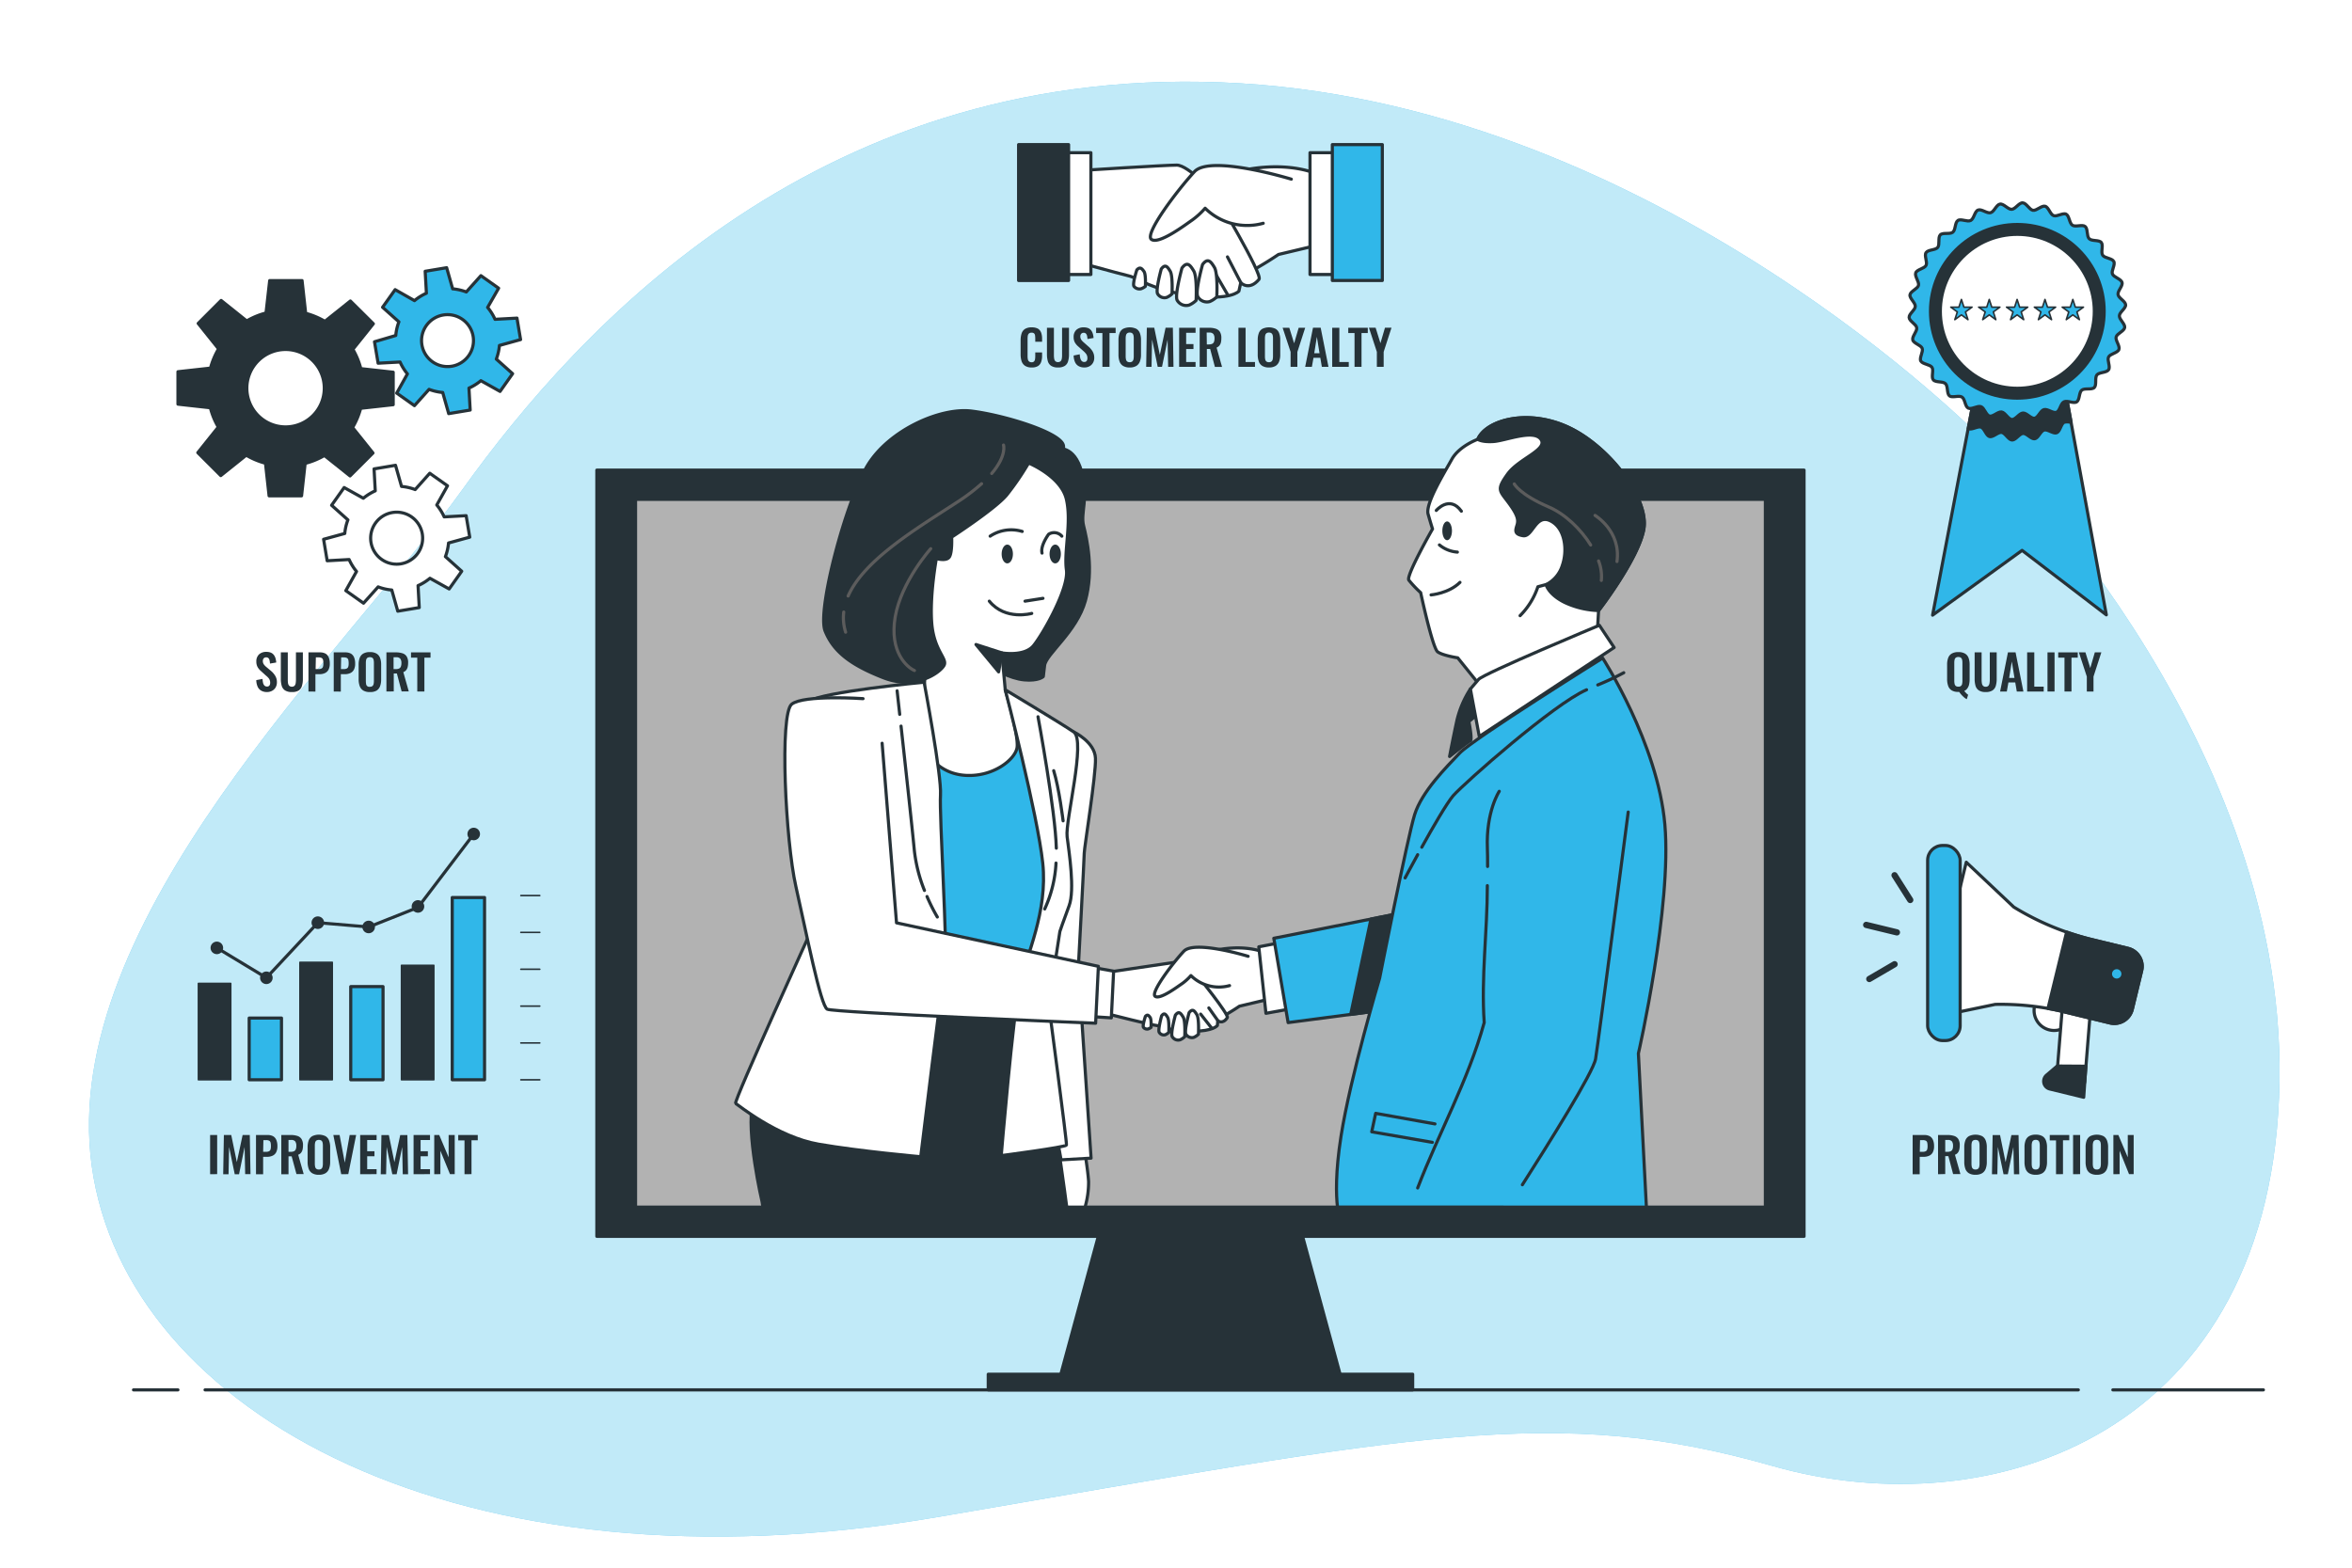<svg class="animated" id="freepik_stories-customer-relationship-management"
    xmlns="http://www.w3.org/2000/svg" viewBox="0 0 750 500" version="1.1"
    xmlns:xlink="http://www.w3.org/1999/xlink" xmlns:svgjs="http://svgjs.com/svgjs">
    <style>svg#freepik_stories-customer-relationship-management:not(.animated) .animable {opacity:
        0;}svg#freepik_stories-customer-relationship-management.animated
        #freepik--background-simple--inject-198 {animation: 1s 1 forwards
        cubic-bezier(.36,-0.01,.5,1.38) lightSpeedLeft;animation-delay:
        0s;}svg#freepik_stories-customer-relationship-management.animated
        #freepik--Floor--inject-198 {animation: 1s 1 forwards cubic-bezier(.36,-0.01,.5,1.38)
        slideDown;animation-delay: 0s;}svg#freepik_stories-customer-relationship-management.animated
        #freepik--Promotion--inject-198 {animation: 1s 1 forwards cubic-bezier(.36,-0.01,.5,1.38)
        lightSpeedRight,1.5s Infinite linear floating;animation-delay:
        0s,1s;}svg#freepik_stories-customer-relationship-management.animated
        #freepik--Quality--inject-198 {animation: 1s 1 forwards cubic-bezier(.36,-0.01,.5,1.38)
        zoomIn,1.5s Infinite linear floating;animation-delay:
        0s,1s;}svg#freepik_stories-customer-relationship-management.animated
        #freepik--customer-loyalty--inject-198 {animation: 1s 1 forwards
        cubic-bezier(.36,-0.01,.5,1.38) slideDown,1.5s Infinite linear floating;animation-delay:
        0s,1s;}svg#freepik_stories-customer-relationship-management.animated
        #freepik--Support--inject-198 {animation: 1s 1 forwards cubic-bezier(.36,-0.01,.5,1.38)
        fadeIn,1.5s Infinite linear floating;animation-delay:
        0s,1s;}svg#freepik_stories-customer-relationship-management.animated
        #freepik--Improvement--inject-198 {animation: 1s 1 forwards cubic-bezier(.36,-0.01,.5,1.38)
        zoomOut,1.5s Infinite linear floating;animation-delay:
        0s,1s;}svg#freepik_stories-customer-relationship-management.animated
        #freepik--Device--inject-198 {animation: 1s 1 forwards cubic-bezier(.36,-0.01,.5,1.38)
        zoomIn;animation-delay: 0s;}svg#freepik_stories-customer-relationship-management.animated
        #freepik--Characters--inject-198 {animation: 1s 1 forwards cubic-bezier(.36,-0.01,.5,1.38)
        slideLeft;animation-delay: 0s;} @keyframes lightSpeedLeft { from { transform:
        translate3d(-50%, 0, 0) skewX(20deg); opacity: 0; } 60% { transform: skewX(-10deg); opacity:
        1; } 80% { transform: skewX(2deg); } to { opacity: 1; transform: translate3d(0, 0, 0); } }
        @keyframes slideDown { 0% { opacity: 0; transform: translateY(-30px); } 100% { opacity: 1;
        transform: translateY(0); } } @keyframes lightSpeedRight { from { transform:
        translate3d(50%, 0, 0) skewX(-20deg); opacity: 0; } 60% { transform: skewX(10deg); opacity:
        1; } 80% { transform: skewX(-2deg); } to { opacity: 1; transform: translate3d(0, 0, 0); } }
        @keyframes floating { 0% { opacity: 1; transform: translateY(0px); } 50% { transform:
        translateY(-10px); } 100% { opacity: 1; transform: translateY(0px); } } @keyframes zoomIn {
        0% { opacity: 0; transform: scale(0.5); } 100% { opacity: 1; transform: scale(1); } }
        @keyframes fadeIn { 0% { opacity: 0; } 100% { opacity: 1; } } @keyframes zoomOut { 0% {
        opacity: 0; transform: scale(1.5); } 100% { opacity: 1; transform: scale(1); } } @keyframes
        slideLeft { 0% { opacity: 0; transform: translateX(-30px); } 100% { opacity: 1; transform:
        translateX(0); } } </style>
    <g id="freepik--background-simple--inject-198" class="animable"
        style="transform-origin: 377.64px 258.068px;">
        <path
            d="M632.12,140S529.34,34.72,395.77,26.59,184.31,104.75,147.4,156.21s-129,137.2-118.14,215.71S146.59,510,299.11,483.83s196.74-36.1,266.23-16.24,159.74-9.93,161.54-122.74S632.12,140,632.12,140Z"
            style="fill: rgb(48, 183, 233); transform-origin: 377.64px 258.068px;"
            id="elsw23u351qpb" class="animable"></path>
        <g id="el4zxm4grsa6u">
            <path
                d="M632.12,140S529.34,34.72,395.77,26.59,184.31,104.75,147.4,156.21s-129,137.2-118.14,215.71S146.59,510,299.11,483.83s196.74-36.1,266.23-16.24,159.74-9.93,161.54-122.74S632.12,140,632.12,140Z"
                style="fill: rgb(255, 255, 255); opacity: 0.7; transform-origin: 377.64px 258.068px;"
                class="animable"></path>
        </g>
    </g>
    <g id="freepik--Floor--inject-198" class="animable" style="transform-origin: 382.16px 443.29px;">
        <line x1="673.74" y1="443.29" x2="721.75" y2="443.29"
            style="fill: none; stroke: rgb(38, 50, 56); stroke-linecap: round; stroke-linejoin: round; transform-origin: 697.745px 443.29px;"
            id="elzr876uuf4e" class="animable"></line>
        <line x1="65.39" y1="443.29" x2="662.73" y2="443.29"
            style="fill: none; stroke: rgb(38, 50, 56); stroke-linecap: round; stroke-linejoin: round; transform-origin: 364.06px 443.29px;"
            id="elqpj5knp4kok" class="animable"></line>
        <line x1="42.57" y1="443.29" x2="56.74" y2="443.29"
            style="fill: none; stroke: rgb(38, 50, 56); stroke-linecap: round; stroke-linejoin: round; transform-origin: 49.655px 443.29px;"
            id="elbea4j8ikcmb" class="animable"></line>
    </g>
    <g id="freepik--Promotion--inject-198" class="animable"
        style="transform-origin: 639.098px 322.001px;">
        <path
            d="M653.5,328.48h0a6.39,6.39,0,0,0,7.71-4.69L665.29,307a6.39,6.39,0,0,0-4.69-7.71h0a6.38,6.38,0,0,0-7.7,4.69l-4.09,16.77A6.38,6.38,0,0,0,653.5,328.48Z"
            style="fill: rgb(255, 255, 255); stroke: rgb(38, 50, 56); stroke-linecap: round; stroke-linejoin: round; transform-origin: 657.047px 313.885px;"
            id="eltxq3s9n20l" class="animable"></path>
        <path
            d="M660,348.09h0a3.79,3.79,0,0,0,4.8-3.52l1.69-21.09a5.57,5.57,0,0,0-4.06-5.68h0a3.79,3.79,0,0,0-4.8,3.53l-1.7,21.08A5.56,5.56,0,0,0,660,348.09Z"
            style="fill: rgb(255, 255, 255); stroke: rgb(38, 50, 56); stroke-linecap: round; stroke-linejoin: round; transform-origin: 661.21px 332.945px;"
            id="elfwm6su1s6y6" class="animable"></path>
        <path
            d="M614.92,324.77l21.31-4.43a86.93,86.93,0,0,1,22.27,2.44l14.32,3.48a5.89,5.89,0,0,0,7.12-4.33l3-12.34a5.9,5.9,0,0,0-4.34-7.12L667,299.65a86.41,86.41,0,0,1-24.86-10.36L627,275Z"
            style="fill: rgb(255, 255, 255); stroke: rgb(38, 50, 56); stroke-linecap: round; stroke-linejoin: round; transform-origin: 649.013px 300.714px;"
            id="elkxkt5xmswpf" class="animable"></path>
        <path
            d="M659,297.27c2.64.92,5.31,1.72,8,2.38l11.58,2.82a5.9,5.9,0,0,1,4.34,7.12l-3,12.34a5.89,5.89,0,0,1-7.12,4.33l-14.32-3.48q-2.68-.66-5.42-1.14Z"
            style="fill: rgb(38, 50, 56); stroke: rgb(38, 50, 56); stroke-linecap: round; stroke-linejoin: round; transform-origin: 668.073px 311.849px;"
            id="el27cwdsy4mo" class="animable"></path>
        <g id="el5u4cvo48fsi">
            <rect x="614.68" y="269.66" width="10.37" height="62.22" rx="4.73"
                style="fill: rgb(48, 183, 233); stroke: rgb(38, 50, 56); stroke-linecap: round; stroke-linejoin: round; transform-origin: 619.865px 300.77px; transform: rotate(-166.32deg);"
                class="animable"></rect>
        </g>
        <line x1="604.13" y1="279.15" x2="609.13" y2="287.04"
            style="fill: none; stroke: rgb(38, 50, 56); stroke-linecap: round; stroke-linejoin: round; stroke-width: 2px; transform-origin: 606.63px 283.095px;"
            id="elo7jcgilkz6j" class="animable"></line>
        <line x1="596.08" y1="312.24" x2="604.14" y2="307.53"
            style="fill: none; stroke: rgb(38, 50, 56); stroke-linecap: round; stroke-linejoin: round; stroke-width: 2px; transform-origin: 600.11px 309.885px;"
            id="el16sduta5dfq" class="animable"></line>
        <line x1="604.88" y1="297.37" x2="595.09" y2="294.99"
            style="fill: none; stroke: rgb(38, 50, 56); stroke-linecap: round; stroke-linejoin: round; stroke-width: 2px; transform-origin: 599.985px 296.18px;"
            id="el9kv4vgpl2fi" class="animable"></line>
        <path
            d="M656,340l-3.43,2.92a2.57,2.57,0,0,0-.81,1.33h0a2.53,2.53,0,0,0,1.86,3.07l10.83,2.64.68-9.9Z"
            style="fill: rgb(38, 50, 56); stroke: rgb(38, 50, 56); stroke-linecap: round; stroke-linejoin: round; transform-origin: 658.408px 344.98px;"
            id="elzbn2c46iazd" class="animable"></path>
        <path d="M673.53,310.25a1.49,1.49,0,1,1,1.1,1.81A1.48,1.48,0,0,1,673.53,310.25Z"
            style="fill: rgb(48, 183, 233); transform-origin: 674.975px 310.611px;"
            id="eluu44kbmb0sk" class="animable"></path>
        <path
            d="M609.9,374.51V362h3.67a3.65,3.65,0,0,1,1.83.41,2.5,2.5,0,0,1,1,1.21,5,5,0,0,1,.33,1.92,4.15,4.15,0,0,1-.41,2,2.45,2.45,0,0,1-1.17,1.08,4.16,4.16,0,0,1-1.76.34h-1.24v5.55Zm2.28-7.15h.87a2.1,2.1,0,0,0,1-.18.92.92,0,0,0,.48-.57,3.32,3.32,0,0,0,.13-1.05,4.74,4.74,0,0,0-.1-1.1.94.94,0,0,0-.43-.63,2.12,2.12,0,0,0-1-.2h-.87Z"
            style="fill: rgb(38, 50, 56); transform-origin: 613.317px 368.254px;" id="elviwyosk2ux"
            class="animable"></path>
        <path
            d="M618,374.51V362h3a6.61,6.61,0,0,1,2.14.3,2.43,2.43,0,0,1,1.32,1,3.65,3.65,0,0,1,.46,2,6.15,6.15,0,0,1-.14,1.35,2.63,2.63,0,0,1-.47,1,2.11,2.11,0,0,1-.92.65l1.74,6.15H622.8l-1.51-5.72h-1v5.72Zm2.29-7.15h.7a2.39,2.39,0,0,0,1.06-.19,1.14,1.14,0,0,0,.56-.62,2.8,2.8,0,0,0,.17-1.09,2.41,2.41,0,0,0-.34-1.41,1.59,1.59,0,0,0-1.32-.47h-.83Z"
            style="fill: rgb(38, 50, 56); transform-origin: 621.565px 368.254px;" id="el3lgyog1j67"
            class="animable"></path>
        <path
            d="M629.94,374.68a3.92,3.92,0,0,1-2.11-.49,2.72,2.72,0,0,1-1.13-1.42,6.54,6.54,0,0,1-.34-2.19v-4.67a6.28,6.28,0,0,1,.34-2.16,2.67,2.67,0,0,1,1.13-1.38,4.92,4.92,0,0,1,4.24,0,2.71,2.71,0,0,1,1.13,1.38,6,6,0,0,1,.35,2.16v4.69a6.11,6.11,0,0,1-.35,2.16,2.81,2.81,0,0,1-1.13,1.42A4,4,0,0,1,629.94,374.68Zm0-1.68a1.19,1.19,0,0,0,.84-.25,1.21,1.21,0,0,0,.36-.67,4.62,4.62,0,0,0,.09-.94v-5.75a4.48,4.48,0,0,0-.09-.94,1.19,1.19,0,0,0-.36-.66,1.56,1.56,0,0,0-1.66,0,1.2,1.2,0,0,0-.37.66,4.48,4.48,0,0,0-.09.94v5.75a4.62,4.62,0,0,0,.09.94,1.1,1.1,0,0,0,.36.67A1.18,1.18,0,0,0,629.94,373Z"
            style="fill: rgb(38, 50, 56); transform-origin: 629.955px 368.288px;" id="elxsaqwm29a4q"
            class="animable"></path>
        <path
            d="M635.19,374.51l.22-12.48h2.36l1.77,8.64,1.85-8.64h2.28l.23,12.48h-1.69l-.19-8.68-1.77,8.68h-1.37l-1.81-8.71-.16,8.71Z"
            style="fill: rgb(38, 50, 56); transform-origin: 639.545px 368.27px;" id="elmrcjpyu2gg"
            class="animable"></path>
        <path
            d="M649.14,374.68a3.92,3.92,0,0,1-2.11-.49,2.7,2.7,0,0,1-1.12-1.42,6.3,6.3,0,0,1-.34-2.19v-4.67a6,6,0,0,1,.34-2.16,2.65,2.65,0,0,1,1.12-1.38,4,4,0,0,1,2.11-.48,4.06,4.06,0,0,1,2.14.48,2.7,2.7,0,0,1,1.12,1.38,6,6,0,0,1,.35,2.16v4.69a6.11,6.11,0,0,1-.35,2.16,2.79,2.79,0,0,1-1.12,1.42A4,4,0,0,1,649.14,374.68Zm0-1.68a1.19,1.19,0,0,0,.84-.25,1.21,1.21,0,0,0,.36-.67,4,4,0,0,0,.1-.94v-5.75a3.87,3.87,0,0,0-.1-.94,1.19,1.19,0,0,0-.36-.66,1.24,1.24,0,0,0-.84-.24,1.19,1.19,0,0,0-.81.24,1.14,1.14,0,0,0-.37.66,3.87,3.87,0,0,0-.1.94v5.75a4.62,4.62,0,0,0,.09.94,1.16,1.16,0,0,0,.36.67A1.19,1.19,0,0,0,649.14,373Z"
            style="fill: rgb(38, 50, 56); transform-origin: 649.16px 368.285px;" id="elrptyobwfsmf"
            class="animable"></path>
        <path d="M655.62,374.51v-10.8h-2V362h6.22v1.68h-2v10.8Z"
            style="fill: rgb(38, 50, 56); transform-origin: 656.73px 368.255px;" id="eljhqs589r73"
            class="animable"></path>
        <path d="M661.06,374.51V362h2.25v12.48Z"
            style="fill: rgb(38, 50, 56); transform-origin: 662.185px 368.255px;" id="ellvh98vl4wo"
            class="animable"></path>
        <path
            d="M668.62,374.68a4,4,0,0,1-2.11-.49,2.7,2.7,0,0,1-1.12-1.42,6.3,6.3,0,0,1-.34-2.19v-4.67a6,6,0,0,1,.34-2.16,2.65,2.65,0,0,1,1.12-1.38,4.94,4.94,0,0,1,4.25,0,2.7,2.7,0,0,1,1.12,1.38,6,6,0,0,1,.35,2.16v4.69a6.11,6.11,0,0,1-.35,2.16,2.79,2.79,0,0,1-1.12,1.42A4,4,0,0,1,668.62,374.68Zm0-1.68a1.19,1.19,0,0,0,.84-.25,1.29,1.29,0,0,0,.37-.67,4.62,4.62,0,0,0,.09-.94v-5.75a4.48,4.48,0,0,0-.09-.94,1.26,1.26,0,0,0-.37-.66,1.24,1.24,0,0,0-.84-.24,1.19,1.19,0,0,0-.81.24,1.14,1.14,0,0,0-.37.66,3.87,3.87,0,0,0-.1.94v5.75a4.62,4.62,0,0,0,.09.94,1.16,1.16,0,0,0,.36.67A1.19,1.19,0,0,0,668.62,373Z"
            style="fill: rgb(38, 50, 56); transform-origin: 668.64px 368.287px;" id="elms6tu1gj3x"
            class="animable"></path>
        <path d="M673.91,374.51V362h1.59l3,7.12V362h1.88v12.48H678.9l-3-7.46v7.46Z"
            style="fill: rgb(38, 50, 56); transform-origin: 677.145px 368.255px;" id="elt0mu5ybgmps"
            class="animable"></path>
    </g>
    <g id="freepik--Quality--inject-198" class="animable"
        style="transform-origin: 643.28px 143.743px;">
        <polygon
            points="671.66 196.1 666.85 192.42 661.09 188.01 644.94 175.65 644.94 175.64 644.92 175.63 644.8 175.54 627.23 188.26 621.19 192.62 616.26 196.2 627.62 136.62 633.03 108.26 653.01 108.68 654.5 108.71 655.66 108.73 660.43 134.76 671.66 196.1"
            style="fill: rgb(48, 183, 233); stroke: rgb(38, 50, 56); stroke-linecap: round; stroke-linejoin: round; transform-origin: 643.96px 152.23px;"
            id="ellvmevtjzbl" class="animable"></polygon>
        <path
            d="M660.43,134.76a3.93,3.93,0,0,0-2.24-.07c-1,.54-1.26,2.9-2.36,3.32s-2.84-1.16-4-.85-1.84,2.57-3,2.76-2.54-1.74-3.72-1.67-2.33,2.13-3.51,2.07-2.15-2.22-3.3-2.4-2.74,1.6-3.86,1.31-1.64-2.62-2.73-3-3,1-4,.46l-.07,0L633,108.26l20,.42,1.49,0,1.16,0Z"
            style="fill: rgb(38, 50, 56); stroke: rgb(38, 50, 56); stroke-linecap: round; stroke-linejoin: round; transform-origin: 644.035px 124.291px;"
            id="elr99zvkskqzj" class="animable"></path>
        <path
            d="M610.74,97.73c.06-1.19-1.87-2.56-1.69-3.71s2.43-1.9,2.72-3-1.3-2.89-.89-4,2.78-1.34,3.3-2.39-.67-3.09,0-4.07,3-.74,3.72-1.65,0-3.16.81-4,3.08-.1,4-.85.64-3.09,1.62-3.74,3,.54,4.07,0,1.26-2.9,2.36-3.33,2.85,1.16,4,.85,1.83-2.56,3-2.75,2.54,1.73,3.72,1.67,2.32-2.13,3.51-2.07,2.15,2.22,3.29,2.39,2.74-1.59,3.86-1.3,1.64,2.62,2.73,3,3-1,4-.46,1,2.89,2,3.53,3.14-.35,4.05.39.42,3,1.26,3.88,3.14.31,3.88,1.22-.22,3.07.43,4.05,3,.95,3.55,2-.86,2.95-.43,4,2.75,1.56,3.06,2.7-1.46,2.7-1.27,3.87,2.36,2.09,2.42,3.27-2,2.34-2,3.53,1.87,2.56,1.7,3.71-2.43,1.9-2.73,3,1.3,2.89.89,4-2.77,1.35-3.3,2.39.67,3.09,0,4.08-3,.73-3.73,1.65,0,3.16-.81,4-3.08.1-4,.84-.63,3.1-1.61,3.74-3-.54-4.08,0-1.26,2.89-2.36,3.32-2.85-1.16-4-.85-1.84,2.57-3,2.76-2.53-1.74-3.71-1.67-2.33,2.13-3.52,2.07-2.14-2.22-3.29-2.4-2.74,1.6-3.86,1.3-1.64-2.61-2.73-3-3,1-4.05.47-1-2.9-2-3.53-3.14.34-4-.39-.42-3.06-1.25-3.88-3.15-.31-3.89-1.22.22-3.07-.43-4-3-1-3.55-2,.86-3,.43-4.06-2.74-1.55-3-2.69,1.45-2.71,1.26-3.87-2.36-2.1-2.42-3.28S610.69,98.91,610.74,97.73Z"
            style="fill: rgb(48, 183, 233); stroke: rgb(38, 50, 56); stroke-linecap: round; stroke-linejoin: round; transform-origin: 643.3px 99.245px;"
            id="eled1x8ljtoof" class="animable"></path>
        <g id="elefc0vjr06x">
            <circle cx="643.28" cy="99.29" r="27.69"
                style="fill: rgb(38, 50, 56); stroke: rgb(38, 50, 56); stroke-linecap: round; stroke-linejoin: round; transform-origin: 643.28px 99.29px; transform: rotate(-17.72deg);"
                class="animable"></circle>
        </g>
        <g id="eli6lfcb3fjpa">
            <circle cx="643.28" cy="99.29" r="24.55"
                style="fill: rgb(255, 255, 255); stroke: rgb(38, 50, 56); stroke-linecap: round; stroke-linejoin: round; transform-origin: 643.28px 99.29px; transform: rotate(-56.61deg);"
                class="animable"></circle>
        </g>
        <polygon
            points="625.45 95.5 626.25 97.96 628.84 97.96 626.74 99.48 627.54 101.95 625.45 100.42 623.35 101.95 624.15 99.48 622.06 97.96 624.65 97.96 625.45 95.5"
            style="fill: rgb(48, 183, 233); stroke: rgb(38, 50, 56); stroke-linecap: round; stroke-linejoin: round; stroke-width: 0.5px; transform-origin: 625.45px 98.725px;"
            id="el8pdw97eumak" class="animable"></polygon>
        <polygon
            points="634.33 95.5 635.13 97.96 637.72 97.96 635.63 99.48 636.42 101.95 634.33 100.42 632.24 101.95 633.04 99.48 630.94 97.96 633.53 97.96 634.33 95.5"
            style="fill: rgb(48, 183, 233); stroke: rgb(38, 50, 56); stroke-linecap: round; stroke-linejoin: round; stroke-width: 0.5px; transform-origin: 634.33px 98.725px;"
            id="el12xjgc0dgd8" class="animable"></polygon>
        <polygon
            points="643.21 95.5 644.01 97.96 646.6 97.96 644.51 99.48 645.31 101.95 643.21 100.42 641.12 101.95 641.92 99.48 639.83 97.96 642.41 97.96 643.21 95.5"
            style="fill: rgb(48, 183, 233); stroke: rgb(38, 50, 56); stroke-linecap: round; stroke-linejoin: round; stroke-width: 0.5px; transform-origin: 643.215px 98.725px;"
            id="eldskbiempycn" class="animable"></polygon>
        <polygon
            points="652.1 95.5 652.9 97.96 655.49 97.96 653.39 99.48 654.19 101.95 652.1 100.42 650 101.95 650.8 99.48 648.71 97.96 651.3 97.96 652.1 95.5"
            style="fill: rgb(48, 183, 233); stroke: rgb(38, 50, 56); stroke-linecap: round; stroke-linejoin: round; stroke-width: 0.5px; transform-origin: 652.1px 98.725px;"
            id="eln3ql4l0i419" class="animable"></polygon>
        <polygon
            points="660.98 95.5 661.78 97.96 664.37 97.96 662.27 99.48 663.08 101.95 660.98 100.42 658.89 101.95 659.69 99.48 657.59 97.96 660.18 97.96 660.98 95.5"
            style="fill: rgb(48, 183, 233); stroke: rgb(38, 50, 56); stroke-linecap: round; stroke-linejoin: round; stroke-width: 0.5px; transform-origin: 660.98px 98.725px;"
            id="elyt0j7fdbk5" class="animable"></polygon>
        <path
            d="M627.16,223a3.82,3.82,0,0,1-.83-.55,9.66,9.66,0,0,1-.86-.84,8.21,8.21,0,0,1-.73-.93h-.28a3.92,3.92,0,0,1-2.11-.49,2.7,2.7,0,0,1-1.12-1.42,6.3,6.3,0,0,1-.34-2.19V212a6,6,0,0,1,.34-2.16,2.65,2.65,0,0,1,1.12-1.38,4,4,0,0,1,2.11-.48,4.06,4.06,0,0,1,2.14.48,2.67,2.67,0,0,1,1.13,1.38,6,6,0,0,1,.34,2.16v4.69a7.39,7.39,0,0,1-.17,1.62,3.32,3.32,0,0,1-.56,1.25,2.5,2.5,0,0,1-1,.83l.41.44.43.44a3.35,3.35,0,0,0,.42.32Zm-2.7-4a1.07,1.07,0,0,0,1.22-.92,4.62,4.62,0,0,0,.09-.94v-5.75a4.48,4.48,0,0,0-.09-.94,1.2,1.2,0,0,0-.37-.66,1.29,1.29,0,0,0-.85-.24,1.23,1.23,0,0,0-.83.24,1.08,1.08,0,0,0-.36.66,4.48,4.48,0,0,0-.09.94v5.75a4.62,4.62,0,0,0,.09.94,1.16,1.16,0,0,0,.36.68A1.23,1.23,0,0,0,624.46,219Z"
            style="fill: rgb(38, 50, 56); transform-origin: 624.48px 215.487px;" id="el9xncegj4l26"
            class="animable"></path>
        <path
            d="M633.18,220.72a3.86,3.86,0,0,1-2.15-.51,2.6,2.6,0,0,1-1.07-1.45,7.73,7.73,0,0,1-.29-2.25v-8.44h2.22v8.71a7.69,7.69,0,0,0,.08,1.1,1.54,1.54,0,0,0,.36.83,1.09,1.09,0,0,0,.85.32,1.1,1.1,0,0,0,.88-.32,1.7,1.7,0,0,0,.35-.83,6.45,6.45,0,0,0,.09-1.1v-8.71h2.2v8.44a7.73,7.73,0,0,1-.29,2.25,2.63,2.63,0,0,1-1.06,1.45A3.89,3.89,0,0,1,633.18,220.72Z"
            style="fill: rgb(38, 50, 56); transform-origin: 633.185px 214.398px;" id="el32fbjh67qke"
            class="animable"></path>
        <path
            d="M637.79,220.55l2.5-12.48h2.43l2.5,12.48h-2.11l-.49-2.88h-2.18l-.51,2.88Zm2.88-4.33h1.7l-.85-5.24Z"
            style="fill: rgb(38, 50, 56); transform-origin: 641.505px 214.31px;" id="elaqej1hrdnl9"
            class="animable"></path>
        <path d="M646.41,220.55V208.07h2.28V219h3v1.57Z"
            style="fill: rgb(38, 50, 56); transform-origin: 649.05px 214.32px;" id="eljijl3dg7t6n"
            class="animable"></path>
        <path d="M652.9,220.55V208.07h2.25v12.48Z"
            style="fill: rgb(38, 50, 56); transform-origin: 654.025px 214.31px;" id="el13zilmfr2zb"
            class="animable"></path>
        <path d="M658.32,220.55v-10.8h-2v-1.68h6.23v1.68h-2v10.8Z"
            style="fill: rgb(38, 50, 56); transform-origin: 659.435px 214.31px;" id="el9i7n6l5bm6b"
            class="animable"></path>
        <path d="M665.44,220.55v-4.76l-2.53-7.72H665l1.54,5,1.45-5h2.08l-2.5,7.72v4.76Z"
            style="fill: rgb(38, 50, 56); transform-origin: 666.49px 214.31px;" id="el626dlp7hx7x"
            class="animable"></path>
    </g>
    <g id="freepik--customer-loyalty--inject-198" class="animable"
        style="transform-origin: 382.8px 81.077px;">
        <path
            d="M419,55.09l3.09,22.64-14.41,3.43a107.21,107.21,0,0,1-12.35,7.21c-5.84,2.74-9.95,3.77-12,3.77s-9.61-3.09-9.61-3.09,5.15-27.79,11-30.88S405.94,50.63,419,55.09Z"
            style="fill: rgb(255, 255, 255); stroke: rgb(38, 50, 56); stroke-linecap: round; stroke-linejoin: round; transform-origin: 397.905px 72.672px;"
            id="el1wueie8nlhqh" class="animable"></path>
        <path
            d="M345.72,54.3s25.76-1.64,29.53-1.64S387.41,62,387.41,62s15.36,25.57,14.07,27.1c-3.24,3.84-5.83,1.06-5.83,1.06l-.59,2.7s-2.5,3.1-15.19,1.39S363.06,88.71,360,88s-19.73-5.33-19.73-5.33Z"
            style="fill: rgb(255, 255, 255); stroke: rgb(38, 50, 56); stroke-linecap: round; stroke-linejoin: round; transform-origin: 370.913px 73.712px;"
            id="eluzyc7tvu15p" class="animable"></path>
        <line x1="395.65" y1="90.11" x2="391.41" y2="81.93"
            style="fill: none; stroke: rgb(38, 50, 56); stroke-linecap: round; stroke-linejoin: round; transform-origin: 393.53px 86.02px;"
            id="elzniy01ydphc" class="animable"></line>
        <line x1="391.41" y1="93.9" x2="386.15" y2="84.85"
            style="fill: none; stroke: rgb(38, 50, 56); stroke-linecap: round; stroke-linejoin: round; transform-origin: 388.78px 89.375px;"
            id="eldgqezt9mlic" class="animable"></line>
        <path
            d="M411.77,57.14S386,49.25,380.9,54.74s-16.13,19.9-13.73,21.62,11-4.81,13-6.18a24.5,24.5,0,0,0,4.12-3.77,19.07,19.07,0,0,0,18.52,4.8"
            style="fill: rgb(255, 255, 255); stroke: rgb(38, 50, 56); stroke-linecap: round; stroke-linejoin: round; transform-origin: 389.301px 64.722px;"
            id="el8l4juu9unlj" class="animable"></path>
        <path
            d="M383.47,84.36S381,93.18,382,94.68a3.32,3.32,0,0,0,3.75,1.5,7,7,0,0,0,2.26-1.5s.37-7.5-.75-9.38S385.16,82.11,383.47,84.36Z"
            style="fill: rgb(255, 255, 255); stroke: rgb(38, 50, 56); stroke-linecap: round; stroke-linejoin: round; transform-origin: 384.915px 89.738px;"
            id="elcsnklgmkctt" class="animable"></path>
        <path
            d="M376.9,85.49s-2.44,8.82-1.5,10.32a3.33,3.33,0,0,0,3.76,1.5,7.26,7.26,0,0,0,2.25-1.5s.37-7.51-.75-9.38S378.59,83.24,376.9,85.49Z"
            style="fill: rgb(255, 255, 255); stroke: rgb(38, 50, 56); stroke-linecap: round; stroke-linejoin: round; transform-origin: 378.327px 90.87px;"
            id="el6mgxmw5hv6r" class="animable"></path>
        <path
            d="M370.3,85.8s-1.87,6.77-1.15,7.92A2.54,2.54,0,0,0,372,94.87a5.43,5.43,0,0,0,1.73-1.15s.29-5.76-.57-7.2S371.59,84.08,370.3,85.8Z"
            style="fill: rgb(255, 255, 255); stroke: rgb(38, 50, 56); stroke-linecap: round; stroke-linejoin: round; transform-origin: 371.381px 89.926px;"
            id="elecfa35tr1d" class="animable"></path>
        <path
            d="M362.51,86.09s-1.47,4.48-.9,5.24a2.19,2.19,0,0,0,2.26.76,4.38,4.38,0,0,0,1.36-.76s.23-3.81-.45-4.76S363.53,85,362.51,86.09Z"
            style="fill: rgb(255, 255, 255); stroke: rgb(38, 50, 56); stroke-linecap: round; stroke-linejoin: round; transform-origin: 363.373px 88.836px;"
            id="eladbehkodegf" class="animable"></path>
        <g id="el8kv2oslf6ni">
            <rect x="417.73" y="48.7" width="9.96" height="38.85"
                style="fill: rgb(255, 255, 255); stroke: rgb(38, 50, 56); stroke-linecap: round; stroke-linejoin: round; transform-origin: 422.71px 68.125px; transform: rotate(-11.83deg);"
                class="animable"></rect>
        </g>
        <g id="el518mzpj3ji4">
            <rect x="424.85" y="46.12" width="15.94" height="43.34"
                style="fill: rgb(48, 183, 233); stroke: rgb(38, 50, 56); stroke-linecap: round; stroke-linejoin: round; transform-origin: 432.82px 67.79px; transform: rotate(-11.83deg);"
                class="animable"></rect>
        </g>
        <g id="el5gh3u4w2w6o">
            <rect x="337.9" y="48.7" width="9.96" height="38.85"
                style="fill: rgb(255, 255, 255); stroke: rgb(38, 50, 56); stroke-linecap: round; stroke-linejoin: round; transform-origin: 342.88px 68.125px; transform: rotate(-168.17deg);"
                class="animable"></rect>
        </g>
        <g id="el8vscornna4g">
            <rect x="324.81" y="46.12" width="15.94" height="43.34"
                style="fill: rgb(38, 50, 56); stroke: rgb(38, 50, 56); stroke-linecap: round; stroke-linejoin: round; transform-origin: 332.78px 67.79px; transform: rotate(-168.17deg);"
                class="animable"></rect>
        </g>
        <path
            d="M329,117.2a3.72,3.72,0,0,1-2.15-.54,2.84,2.84,0,0,1-1.09-1.47,7.06,7.06,0,0,1-.31-2.15v-4.46a7.34,7.34,0,0,1,.31-2.22,2.71,2.71,0,0,1,1.09-1.45,3.89,3.89,0,0,1,2.15-.5,4,4,0,0,1,2,.43,2.53,2.53,0,0,1,1,1.26,5.53,5.53,0,0,1,.3,1.9v1h-2.18V108a7,7,0,0,0-.06-.95,1.15,1.15,0,0,0-.29-.69,1.1,1.1,0,0,0-.83-.25,1.16,1.16,0,0,0-.85.27,1.29,1.29,0,0,0-.35.72,6.5,6.5,0,0,0-.07,1v5.42a4.93,4.93,0,0,0,.1,1.12,1.1,1.1,0,0,0,1.17.89,1,1,0,0,0,.81-.27,1.32,1.32,0,0,0,.3-.72,6.11,6.11,0,0,0,.07-1V112.4h2.18v1a5.9,5.9,0,0,1-.29,2,2.54,2.54,0,0,1-1,1.34A3.67,3.67,0,0,1,329,117.2Z"
            style="fill: rgb(38, 50, 56); transform-origin: 328.876px 110.805px;" id="elbaxvht0nqv"
            class="animable"></path>
        <path
            d="M337.36,117.2a3.86,3.86,0,0,1-2.15-.51,2.6,2.6,0,0,1-1.07-1.45,7.83,7.83,0,0,1-.29-2.25v-8.45h2.22v8.71a6.39,6.39,0,0,0,.08,1.1,1.54,1.54,0,0,0,.36.84,1.35,1.35,0,0,0,1.72,0,1.71,1.71,0,0,0,.36-.84,6.39,6.39,0,0,0,.08-1.1v-8.71h2.21V113a7.48,7.48,0,0,1-.3,2.25,2.57,2.57,0,0,1-1.05,1.45A3.89,3.89,0,0,1,337.36,117.2Z"
            style="fill: rgb(38, 50, 56); transform-origin: 337.365px 110.874px;" id="elfqa65glhrpa"
            class="animable"></path>
        <path
            d="M345.81,117.2a3.71,3.71,0,0,1-1.88-.44,2.71,2.71,0,0,1-1.14-1.29,5.44,5.44,0,0,1-.43-2.08l1.95-.39a5.8,5.8,0,0,0,.18,1.28,1.9,1.9,0,0,0,.45.86,1.06,1.06,0,0,0,.79.3.91.91,0,0,0,.79-.33,1.46,1.46,0,0,0,.23-.84,2.23,2.23,0,0,0-.37-1.34,6,6,0,0,0-1-1.05l-1.57-1.39a4.88,4.88,0,0,1-1.06-1.27,3.51,3.51,0,0,1-.39-1.73,3,3,0,0,1,.86-2.28,3.33,3.33,0,0,1,2.36-.8,3.69,3.69,0,0,1,1.47.26,2.31,2.31,0,0,1,.93.75,3.55,3.55,0,0,1,.52,1.09,6.44,6.44,0,0,1,.21,1.29l-1.94.33a6,6,0,0,0-.13-1,1.52,1.52,0,0,0-.36-.73,1,1,0,0,0-.74-.26,1,1,0,0,0-.78.33,1.27,1.27,0,0,0-.27.83,2,2,0,0,0,.26,1,4.37,4.37,0,0,0,.76.84l1.55,1.37a6.42,6.42,0,0,1,1.32,1.52,3.91,3.91,0,0,1,.55,2.1,3.11,3.11,0,0,1-.4,1.59,2.76,2.76,0,0,1-1.09,1.08A3.22,3.22,0,0,1,345.81,117.2Z"
            style="fill: rgb(38, 50, 56); transform-origin: 345.643px 110.803px;" id="el5r96rooa7d"
            class="animable"></path>
        <path d="M351.53,117V106.22h-2v-1.68h6.22v1.68h-1.95V117Z"
            style="fill: rgb(38, 50, 56); transform-origin: 352.64px 110.77px;" id="elw62vq5l0vfq"
            class="animable"></path>
        <path
            d="M360.23,117.2a3.94,3.94,0,0,1-2.11-.5,2.68,2.68,0,0,1-1.12-1.41,6.3,6.3,0,0,1-.34-2.19v-4.67a6.1,6.1,0,0,1,.34-2.17,2.65,2.65,0,0,1,1.12-1.38,5,5,0,0,1,4.25,0,2.7,2.7,0,0,1,1.12,1.38,6.09,6.09,0,0,1,.35,2.17v4.68a6.13,6.13,0,0,1-.35,2.17,2.83,2.83,0,0,1-1.12,1.42A4,4,0,0,1,360.23,117.2Zm0-1.68a1.24,1.24,0,0,0,.84-.25,1.28,1.28,0,0,0,.37-.68,4.62,4.62,0,0,0,.09-.94V107.9a4.48,4.48,0,0,0-.09-.94,1.27,1.27,0,0,0-.37-.65,1.24,1.24,0,0,0-.84-.24,1.19,1.19,0,0,0-.81.24,1.14,1.14,0,0,0-.37.65,3.87,3.87,0,0,0-.1.94v5.75a4.62,4.62,0,0,0,.09.94,1.21,1.21,0,0,0,.36.68A1.25,1.25,0,0,0,360.23,115.52Z"
            style="fill: rgb(38, 50, 56); transform-origin: 360.25px 110.805px;" id="elfn72yul4y4"
            class="animable"></path>
        <path
            d="M365.49,117l.21-12.49h2.36l1.78,8.65,1.84-8.65H374L374.2,117h-1.7l-.18-8.68L370.54,117h-1.37l-1.8-8.71L367.2,117Z"
            style="fill: rgb(38, 50, 56); transform-origin: 369.845px 110.755px;" id="elghd1xmhtsjj"
            class="animable"></path>
        <path d="M376,117V104.54h5.24v1.61h-3v3.59h2.33v1.59h-2.33v4.13h3V117Z"
            style="fill: rgb(38, 50, 56); transform-origin: 378.62px 110.77px;" id="el697zgeiw9lb"
            class="animable"></path>
        <path
            d="M382.55,117V104.54h3a6.58,6.58,0,0,1,2.13.3,2.47,2.47,0,0,1,1.33,1,3.71,3.71,0,0,1,.45,2,6.22,6.22,0,0,1-.13,1.36,2.67,2.67,0,0,1-.47,1,2.18,2.18,0,0,1-.92.66l1.74,6.15h-2.28l-1.51-5.72h-1.05V117Zm2.28-7.15h.71a2.36,2.36,0,0,0,1-.2,1.1,1.1,0,0,0,.57-.61,3.08,3.08,0,0,0,.17-1.09,2.36,2.36,0,0,0-.35-1.41,1.56,1.56,0,0,0-1.32-.47h-.83Z"
            style="fill: rgb(38, 50, 56); transform-origin: 386.115px 110.774px;" id="el3tsfv34tjwk"
            class="animable"></path>
        <path d="M394.91,117V104.54h2.28v10.92h3V117Z"
            style="fill: rgb(38, 50, 56); transform-origin: 397.55px 110.77px;" id="elsdz0n8hcwel"
            class="animable"></path>
        <path
            d="M404.63,117.2a3.94,3.94,0,0,1-2.11-.5,2.68,2.68,0,0,1-1.12-1.41,6.3,6.3,0,0,1-.34-2.19v-4.67a6.1,6.1,0,0,1,.34-2.17,2.65,2.65,0,0,1,1.12-1.38,5,5,0,0,1,4.25,0,2.7,2.7,0,0,1,1.12,1.38,5.88,5.88,0,0,1,.35,2.17v4.68a5.91,5.91,0,0,1-.35,2.17,2.83,2.83,0,0,1-1.12,1.42A4,4,0,0,1,404.63,117.2Zm0-1.68a1.24,1.24,0,0,0,.84-.25,1.22,1.22,0,0,0,.37-.68,4.62,4.62,0,0,0,.09-.94V107.9a4.48,4.48,0,0,0-.09-.94,1.2,1.2,0,0,0-.37-.65,1.24,1.24,0,0,0-.84-.24,1.19,1.19,0,0,0-.81.24,1.14,1.14,0,0,0-.37.65,4.48,4.48,0,0,0-.09.94v5.75a4.64,4.64,0,0,0,.08.94,1.21,1.21,0,0,0,.36.68A1.25,1.25,0,0,0,404.63,115.52Z"
            style="fill: rgb(38, 50, 56); transform-origin: 404.65px 110.805px;" id="eljf6q39jee8k"
            class="animable"></path>
        <path d="M411.54,117v-4.77L409,104.54h2.13l1.54,4.95,1.45-4.95h2.08l-2.5,7.72V117Z"
            style="fill: rgb(38, 50, 56); transform-origin: 412.6px 110.77px;" id="elfnw1w0ntpig"
            class="animable"></path>
        <path
            d="M416.19,117l2.5-12.49h2.44L423.62,117h-2.11l-.49-2.88h-2.18l-.51,2.88Zm2.89-4.33h1.69l-.85-5.24Z"
            style="fill: rgb(38, 50, 56); transform-origin: 419.905px 110.755px;" id="eletckircv59p"
            class="animable"></path>
        <path d="M424.81,117V104.54h2.28v10.92h3V117Z"
            style="fill: rgb(38, 50, 56); transform-origin: 427.45px 110.77px;" id="ellaviodo56br"
            class="animable"></path>
        <path d="M431.93,117V106.22h-2v-1.68h6.23v1.68h-2V117Z"
            style="fill: rgb(38, 50, 56); transform-origin: 433.045px 110.77px;" id="el13bivc8wdire"
            class="animable"></path>
        <path d="M439.05,117v-4.77l-2.53-7.72h2.13l1.54,4.95,1.45-4.95h2.08l-2.5,7.72V117Z"
            style="fill: rgb(38, 50, 56); transform-origin: 440.12px 110.755px;" id="elnd42pzcnf1"
            class="animable"></path>
    </g>
    <g id="freepik--Support--inject-198" class="animable"
        style="transform-origin: 111.375px 153.055px;">
        <path
            d="M125.38,129.07V118.72l-10.33-1.15a24.23,24.23,0,0,0-2.53-6.15l6.53-8.16L111.73,96l-8.12,6.49a24.85,24.85,0,0,0-6.14-2.57L96.32,89.5H86L84.83,99.82a24.54,24.54,0,0,0-6.16,2.54l-8.16-6.53-7.31,7.32,6.5,8.12a24.87,24.87,0,0,0-2.58,6.14l-10.37,1.15V128.9l10.33,1.15a24.51,24.51,0,0,0,2.53,6.16l-6.53,8.16,7.32,7.31,8.12-6.5a24.47,24.47,0,0,0,6.14,2.57l1.15,10.38H96.16L97.3,147.8a24.51,24.51,0,0,0,6.16-2.53l8.16,6.52,7.31-7.31-6.5-8.12a24.87,24.87,0,0,0,2.58-6.14Zm-34.31,7.09a12.35,12.35,0,1,1,12.34-12.35A12.35,12.35,0,0,1,91.07,136.16Z"
            style="fill: rgb(38, 50, 56); stroke: rgb(38, 50, 56); stroke-linecap: round; stroke-linejoin: round; transform-origin: 91.065px 123.815px;"
            id="elor75wkq9vol" class="animable"></path>
        <path
            d="M166,108.31l-1.15-6.85-7,.38a16.75,16.75,0,0,0-2.36-3.79L159,91.92l-5.65-4-4.66,5.2a16.33,16.33,0,0,0-4.35-1l-1.91-6.74-6.85,1.14.39,7a16.6,16.6,0,0,0-3.8,2.36L126,92.38,122,98l5.2,4.65a16.33,16.33,0,0,0-1,4.35L119.42,109l1.15,6.84,7-.38a16.37,16.37,0,0,0,2.35,3.79l-3.41,6.13,5.65,4,4.66-5.2a16.33,16.33,0,0,0,4.35,1l1.91,6.74,6.85-1.14-.39-7a16.6,16.6,0,0,0,3.8-2.36l6.12,3.42,4-5.66-5.2-4.65a16.74,16.74,0,0,0,1-4.35Zm-21.94,8.49a8.28,8.28,0,1,1,6.81-9.54A8.29,8.29,0,0,1,144.09,116.8Z"
            style="fill: rgb(48, 183, 233); stroke: rgb(38, 50, 56); stroke-linecap: round; stroke-linejoin: round; transform-origin: 142.71px 108.65px;"
            id="elrqyqs4176c" class="animable"></path>
        <path
            d="M149.79,171.32l-1.15-6.85-7,.38a16.75,16.75,0,0,0-2.36-3.79l3.42-6.12-5.66-4-4.65,5.2a16.93,16.93,0,0,0-4.35-1l-1.92-6.74-6.84,1.15.38,7a17,17,0,0,0-3.8,2.36l-6.12-3.41-4,5.65,5.2,4.66a16.35,16.35,0,0,0-1,4.34L103.19,172l1.14,6.85,7-.39a16.26,16.26,0,0,0,2.36,3.8l-3.42,6.12,5.65,4,4.66-5.2a16.33,16.33,0,0,0,4.35,1l1.91,6.75,6.85-1.15-.38-7a16.37,16.37,0,0,0,3.79-2.35l6.13,3.41,4-5.65-5.2-4.66a16.72,16.72,0,0,0,1-4.35Zm-21.93,8.5a8.29,8.29,0,1,1,6.8-9.54A8.29,8.29,0,0,1,127.86,179.82Z"
            style="fill: rgb(255, 255, 255); stroke: rgb(38, 50, 56); stroke-linecap: round; stroke-linejoin: round; transform-origin: 126.49px 171.665px;"
            id="el691t15cpmit" class="animable"></path>
        <path
            d="M85.17,220.72a3.61,3.61,0,0,1-1.88-.44A2.8,2.8,0,0,1,82.15,219a5.48,5.48,0,0,1-.43-2.08l2-.39a6.62,6.62,0,0,0,.17,1.28,1.86,1.86,0,0,0,.45.85,1.08,1.08,0,0,0,.79.3.89.89,0,0,0,.79-.33,1.39,1.39,0,0,0,.23-.84,2.26,2.26,0,0,0-.37-1.34,5.54,5.54,0,0,0-1-1L83.18,214a4.8,4.8,0,0,1-1.05-1.27,3.55,3.55,0,0,1-.39-1.74,3,3,0,0,1,.86-2.28,3.34,3.34,0,0,1,2.36-.8,3.49,3.49,0,0,1,1.46.27,2.31,2.31,0,0,1,.93.75,3.38,3.38,0,0,1,.52,1.08,7.55,7.55,0,0,1,.22,1.29l-2,.34a6.27,6.27,0,0,0-.13-1,1.36,1.36,0,0,0-.35-.72,1,1,0,0,0-.75-.26,1,1,0,0,0-.78.33,1.25,1.25,0,0,0-.27.82,1.93,1.93,0,0,0,.26,1,4.37,4.37,0,0,0,.76.84L86.44,214a6.38,6.38,0,0,1,1.31,1.52,3.82,3.82,0,0,1,.55,2.1,3.18,3.18,0,0,1-.39,1.59,2.81,2.81,0,0,1-1.1,1.09A3.29,3.29,0,0,1,85.17,220.72Z"
            style="fill: rgb(38, 50, 56); transform-origin: 85.011px 214.314px;" id="el2u063mopvwu"
            class="animable"></path>
        <path
            d="M93.06,220.72a3.86,3.86,0,0,1-2.15-.51,2.6,2.6,0,0,1-1.07-1.45,7.73,7.73,0,0,1-.29-2.25v-8.44h2.22v8.71a7.73,7.73,0,0,0,.07,1.1,1.63,1.63,0,0,0,.37.83,1.32,1.32,0,0,0,1.72,0,1.71,1.71,0,0,0,.36-.83,7.69,7.69,0,0,0,.08-1.1v-8.71h2.21v8.44a7.38,7.38,0,0,1-.3,2.25,2.57,2.57,0,0,1-1,1.45A3.89,3.89,0,0,1,93.06,220.72Z"
            style="fill: rgb(38, 50, 56); transform-origin: 93.065px 214.4px;" id="elgva14zqeg"
            class="animable"></path>
        <path
            d="M98.36,220.55V208.07H102a3.65,3.65,0,0,1,1.83.41,2.5,2.5,0,0,1,1,1.21,5,5,0,0,1,.33,1.92,4.12,4.12,0,0,1-.41,2,2.45,2.45,0,0,1-1.17,1.08,4.16,4.16,0,0,1-1.76.34h-1.24v5.55Zm2.28-7.15h.87a2.1,2.1,0,0,0,1-.18.92.92,0,0,0,.48-.57,3.32,3.32,0,0,0,.13-1.05,4.74,4.74,0,0,0-.1-1.1,1,1,0,0,0-.43-.63,2.12,2.12,0,0,0-1-.2h-.87Z"
            style="fill: rgb(38, 50, 56); transform-origin: 101.762px 214.324px;" id="el8x32m16qt2p"
            class="animable"></path>
        <path
            d="M106.42,220.55V208.07h3.67a3.65,3.65,0,0,1,1.83.41,2.5,2.5,0,0,1,1,1.21,5,5,0,0,1,.33,1.92,4.12,4.12,0,0,1-.41,2,2.45,2.45,0,0,1-1.17,1.08,4.16,4.16,0,0,1-1.76.34h-1.23v5.55Zm2.29-7.15h.86a2.1,2.1,0,0,0,1-.18.92.92,0,0,0,.48-.57,3.32,3.32,0,0,0,.13-1.05,4.74,4.74,0,0,0-.1-1.1,1,1,0,0,0-.43-.63,2.12,2.12,0,0,0-1-.2h-.86Z"
            style="fill: rgb(38, 50, 56); transform-origin: 109.837px 214.324px;" id="elvsm0uerb1ra"
            class="animable"></path>
        <path
            d="M117.94,220.72a3.9,3.9,0,0,1-2.11-.49,2.72,2.72,0,0,1-1.13-1.42,6.3,6.3,0,0,1-.34-2.19V212a6,6,0,0,1,.34-2.16,2.67,2.67,0,0,1,1.13-1.38,4,4,0,0,1,2.11-.48,4,4,0,0,1,2.13.48,2.71,2.71,0,0,1,1.13,1.38,6,6,0,0,1,.34,2.16v4.69a6.12,6.12,0,0,1-.34,2.16,2.81,2.81,0,0,1-1.13,1.42A4,4,0,0,1,117.94,220.72Zm0-1.68a1.24,1.24,0,0,0,.84-.24,1.28,1.28,0,0,0,.36-.68,4.62,4.62,0,0,0,.09-.94v-5.75a4.48,4.48,0,0,0-.09-.94,1.19,1.19,0,0,0-.36-.66,1.56,1.56,0,0,0-1.66,0,1.2,1.2,0,0,0-.37.66,4.48,4.48,0,0,0-.09.94v5.75a5.49,5.49,0,0,0,.08.94,1,1,0,0,0,1.2.92Z"
            style="fill: rgb(38, 50, 56); transform-origin: 117.95px 214.352px;" id="elx13eryy5uso"
            class="animable"></path>
        <path
            d="M123.22,220.55V208.07h3a6.61,6.61,0,0,1,2.14.3,2.43,2.43,0,0,1,1.32,1,3.65,3.65,0,0,1,.46,2,6.15,6.15,0,0,1-.14,1.35,2.57,2.57,0,0,1-.47,1,2.11,2.11,0,0,1-.92.65l1.74,6.15h-2.28l-1.51-5.72h-1v5.72Zm2.28-7.15h.71a2.39,2.39,0,0,0,1.06-.19,1.14,1.14,0,0,0,.56-.62,3,3,0,0,0,.17-1.08,2.29,2.29,0,0,0-.35-1.41,1.52,1.52,0,0,0-1.31-.47h-.84Z"
            style="fill: rgb(38, 50, 56); transform-origin: 126.785px 214.309px;" id="elg7c1ruk3rsw"
            class="animable"></path>
        <path d="M133.06,220.55v-10.8h-2v-1.68h6.22v1.68h-1.95v10.8Z"
            style="fill: rgb(38, 50, 56); transform-origin: 134.17px 214.31px;" id="elt7j8xbksv6g"
            class="animable"></path>
    </g>
    <g id="freepik--Improvement--inject-198" class="animable animator-active"
        style="transform-origin: 117.695px 319.343px;">
        <rect x="63.27" y="313.65" width="10.3" height="30.73"
            style="fill: rgb(38, 50, 56); stroke: rgb(38, 50, 56); stroke-linecap: round; stroke-linejoin: round; stroke-width: 0.5px; transform-origin: 68.42px 329.015px;"
            id="eljnwx0s81ns" class="animable"></rect>
        <rect x="79.46" y="324.7" width="10.3" height="19.68"
            style="fill: rgb(48, 183, 233); stroke: rgb(38, 50, 56); stroke-linecap: round; stroke-linejoin: round; transform-origin: 84.61px 334.54px;"
            id="elm0o8n4tvxeb" class="animable"></rect>
        <rect x="95.65" y="306.92" width="10.3" height="37.46"
            style="fill: rgb(38, 50, 56); stroke: rgb(38, 50, 56); stroke-linecap: round; stroke-linejoin: round; stroke-width: 0.5px; transform-origin: 100.8px 325.65px;"
            id="elz1ap9dba83" class="animable"></rect>
        <rect x="111.84" y="314.67" width="10.3" height="29.71"
            style="fill: rgb(48, 183, 233); stroke: rgb(38, 50, 56); stroke-linecap: round; stroke-linejoin: round; transform-origin: 116.99px 329.525px;"
            id="el6iw1szblpsq" class="animable"></rect>
        <rect x="128.03" y="307.88" width="10.3" height="36.5"
            style="fill: rgb(38, 50, 56); stroke: rgb(38, 50, 56); stroke-linecap: round; stroke-linejoin: round; stroke-width: 0.5px; transform-origin: 133.18px 326.13px;"
            id="elyqhe3b1h06" class="animable"></rect>
        <rect x="144.21" y="286.25" width="10.3" height="58.13"
            style="fill: rgb(48, 183, 233); stroke: rgb(38, 50, 56); stroke-linecap: round; stroke-linejoin: round; transform-origin: 149.36px 315.315px;"
            id="elflj7cp7nk0e" class="animable"></rect>
        <line x1="166.09" y1="285.63" x2="172.12" y2="285.63"
            style="fill: none; stroke: rgb(38, 50, 56); stroke-linecap: round; stroke-linejoin: round; stroke-width: 0.5px; transform-origin: 169.105px 285.63px;"
            id="elq49tncv39ca" class="animable"></line>
        <line x1="166.09" y1="297.38" x2="172.12" y2="297.38"
            style="fill: none; stroke: rgb(38, 50, 56); stroke-linecap: round; stroke-linejoin: round; stroke-width: 0.5px; transform-origin: 169.105px 297.38px;"
            id="elvz4thhmyjm" class="animable"></line>
        <line x1="166.09" y1="309.14" x2="172.12" y2="309.14"
            style="fill: none; stroke: rgb(38, 50, 56); stroke-linecap: round; stroke-linejoin: round; stroke-width: 0.5px; transform-origin: 169.105px 309.14px;"
            id="el4gve7e1e1yx" class="animable"></line>
        <line x1="166.09" y1="320.89" x2="172.12" y2="320.89"
            style="fill: none; stroke: rgb(38, 50, 56); stroke-linecap: round; stroke-linejoin: round; stroke-width: 0.5px; transform-origin: 169.105px 320.89px;"
            id="eloocksh63h8" class="animable"></line>
        <line x1="166.09" y1="332.64" x2="172.12" y2="332.64"
            style="fill: none; stroke: rgb(38, 50, 56); stroke-linecap: round; stroke-linejoin: round; stroke-width: 0.5px; transform-origin: 169.105px 332.64px;"
            id="el8e4y5gexcl7" class="animable"></line>
        <line x1="166.09" y1="344.39" x2="172.12" y2="344.39"
            style="fill: none; stroke: rgb(38, 50, 56); stroke-linecap: round; stroke-linejoin: round; stroke-width: 0.5px; transform-origin: 169.105px 344.39px;"
            id="el2n0fdwn3rqp" class="animable"></line>
        <polyline
            points="69.16 302.32 84.95 311.86 101.36 294.28 117.57 295.65 133.29 289.41 151.06 266.02"
            style="fill: none; stroke: rgb(38, 50, 56); stroke-linecap: round; stroke-linejoin: round; transform-origin: 110.11px 288.94px;"
            id="el4frq6luuwmi" class="animable"></polyline>
        <path d="M71.15,302.32a2,2,0,1,0-2,2A2,2,0,0,0,71.15,302.32Z"
            style="fill: rgb(38, 50, 56); transform-origin: 69.15px 302.32px;" id="elhy4vd3vv81g"
            class="animable"></path>
        <path d="M86.94,311.86a2,2,0,1,0-2,2A2,2,0,0,0,86.94,311.86Z"
            style="fill: rgb(38, 50, 56); transform-origin: 84.94px 311.86px;" id="eljlzbxqbzb6"
            class="animable"></path>
        <path d="M103.35,294.28a2,2,0,1,0-2,2A2,2,0,0,0,103.35,294.28Z"
            style="fill: rgb(38, 50, 56); transform-origin: 101.35px 294.28px;" id="ellh8yrj6p4f"
            class="animable"></path>
        <path d="M119.56,295.65a2,2,0,1,0-2,2A2,2,0,0,0,119.56,295.65Z"
            style="fill: rgb(38, 50, 56); transform-origin: 117.56px 295.65px;" id="elofdxrv482g"
            class="animable"></path>
        <path d="M135.28,289.1a2,2,0,1,0-2,2A2,2,0,0,0,135.28,289.1Z"
            style="fill: rgb(38, 50, 56); transform-origin: 133.28px 289.1px;" id="ely64hnx62du9"
            class="animable"></path>
        <path d="M153.06,266a2,2,0,1,0-2,2A2,2,0,0,0,153.06,266Z"
            style="fill: rgb(38, 50, 56); transform-origin: 151.06px 266px;" id="el8s6311t8aio"
            class="animable"></path>
        <path d="M67,374.51V362h2.25v12.48Z"
            style="fill: rgb(38, 50, 56); transform-origin: 68.125px 368.255px;" id="el4hwofhptskt"
            class="animable"></path>
        <path
            d="M71.17,374.51,71.39,362h2.35l1.78,8.64L77.37,362h2.28l.23,12.48h-1.7L78,365.83l-1.77,8.68H74.85l-1.8-8.71-.17,8.71Z"
            style="fill: rgb(38, 50, 56); transform-origin: 75.525px 368.255px;" id="elphu4y0ihcz"
            class="animable"></path>
        <path
            d="M81.63,374.51V362H85.3a3.65,3.65,0,0,1,1.83.41,2.5,2.5,0,0,1,1,1.21,5,5,0,0,1,.33,1.92,4.15,4.15,0,0,1-.41,2,2.45,2.45,0,0,1-1.17,1.08,4.16,4.16,0,0,1-1.76.34H83.91v5.55Zm2.28-7.15h.87a2.1,2.1,0,0,0,1-.18.92.92,0,0,0,.48-.57,3.32,3.32,0,0,0,.13-1.05,4.74,4.74,0,0,0-.1-1.1.94.94,0,0,0-.43-.63,2.12,2.12,0,0,0-1-.2h-.87Z"
            style="fill: rgb(38, 50, 56); transform-origin: 85.047px 368.254px;" id="elykh35pdnc0m"
            class="animable"></path>
        <path
            d="M89.7,374.51V362h3a6.61,6.61,0,0,1,2.14.3,2.43,2.43,0,0,1,1.32,1,3.65,3.65,0,0,1,.46,2,6.15,6.15,0,0,1-.14,1.35,2.63,2.63,0,0,1-.47,1,2.11,2.11,0,0,1-.92.65l1.75,6.15H94.53L93,368.79H92v5.72ZM92,367.36h.7a2.39,2.39,0,0,0,1.06-.19,1.14,1.14,0,0,0,.56-.62,2.8,2.8,0,0,0,.17-1.09,2.41,2.41,0,0,0-.34-1.41,1.57,1.57,0,0,0-1.32-.47H92Z"
            style="fill: rgb(38, 50, 56); transform-origin: 93.27px 368.254px;" id="elfqgg8rdjce5"
            class="animable"></path>
        <path
            d="M101.67,374.68a3.92,3.92,0,0,1-2.11-.49,2.72,2.72,0,0,1-1.13-1.42,6.54,6.54,0,0,1-.34-2.19v-4.67a6.28,6.28,0,0,1,.34-2.16,2.67,2.67,0,0,1,1.13-1.38,4.92,4.92,0,0,1,4.24,0,2.71,2.71,0,0,1,1.13,1.38,6,6,0,0,1,.35,2.16v4.69a6.11,6.11,0,0,1-.35,2.16,2.81,2.81,0,0,1-1.13,1.42A3.92,3.92,0,0,1,101.67,374.68Zm0-1.68a1.19,1.19,0,0,0,.84-.25,1.21,1.21,0,0,0,.36-.67,4.62,4.62,0,0,0,.09-.94v-5.75a4.48,4.48,0,0,0-.09-.94,1.19,1.19,0,0,0-.36-.66,1.56,1.56,0,0,0-1.66,0,1.2,1.2,0,0,0-.37.66,4.48,4.48,0,0,0-.09.94v5.75a4.62,4.62,0,0,0,.09.94,1.1,1.1,0,0,0,.36.67A1.18,1.18,0,0,0,101.67,373Z"
            style="fill: rgb(38, 50, 56); transform-origin: 101.685px 368.288px;" id="elmwptygxb94c"
            class="animable"></path>
        <path d="M108.81,374.51,106.29,362h2l1.65,8.83L111.5,362h2.07l-2.51,12.48Z"
            style="fill: rgb(38, 50, 56); transform-origin: 109.93px 368.255px;" id="elfba7cpphyan"
            class="animable"></path>
        <path d="M114.85,374.51V362h5.24v1.6h-3v3.59h2.32v1.59h-2.32v4.13h3v1.57Z"
            style="fill: rgb(38, 50, 56); transform-origin: 117.47px 368.255px;" id="elyzeiy5h3ipi"
            class="animable"></path>
        <path
            d="M121.41,374.51l.22-12.48H124l1.77,8.64,1.85-8.64h2.28l.23,12.48h-1.7l-.18-8.68-1.77,8.68H125.1l-1.81-8.71-.17,8.71Z"
            style="fill: rgb(38, 50, 56); transform-origin: 125.77px 368.27px;" id="elm5w03rinfos"
            class="animable"></path>
        <path d="M131.88,374.51V362h5.24v1.6h-3v3.59h2.32v1.59h-2.32v4.13h3v1.57Z"
            style="fill: rgb(38, 50, 56); transform-origin: 134.5px 368.255px;" id="elanxu1vkxik"
            class="animable"></path>
        <path d="M138.47,374.51V362h1.59l3,7.12V362H145v12.48h-1.51l-3.06-7.46v7.46Z"
            style="fill: rgb(38, 50, 56); transform-origin: 141.735px 368.255px;" id="elfpbui3nq8wf"
            class="animable"></path>
        <path d="M148.12,374.51v-10.8h-2V362h6.23v1.68h-2v10.8Z"
            style="fill: rgb(38, 50, 56); transform-origin: 149.235px 368.255px;" id="elz3yxio0tixa"
            class="animable"></path>
    </g>
    <g id="freepik--Device--inject-198" class="animable"
        style="transform-origin: 382.795px 296.615px;">
        <polygon points="427.32 438.3 338.28 438.3 351.63 389.15 413.96 389.15 427.32 438.3"
            style="fill: rgb(38, 50, 56); stroke: rgb(38, 50, 56); stroke-linecap: round; stroke-linejoin: round; transform-origin: 382.8px 413.725px;"
            id="elg475v1pdyqc" class="animable"></polygon>
        <rect x="315.13" y="438.3" width="135.34" height="4.99"
            style="fill: rgb(38, 50, 56); stroke: rgb(38, 50, 56); stroke-linecap: round; stroke-linejoin: round; transform-origin: 382.8px 440.795px;"
            id="elgx668eh6q7a" class="animable"></rect>
        <rect x="190.32" y="149.94" width="384.95" height="244.37"
            style="fill: rgb(38, 50, 56); stroke: rgb(38, 50, 56); stroke-linecap: round; stroke-linejoin: round; transform-origin: 382.795px 272.125px;"
            id="elgql9isqnd4j" class="animable"></rect>
        <rect x="202.66" y="159.26" width="360.28" height="225.74"
            style="fill: rgb(178, 178, 178); stroke: rgb(38, 50, 56); stroke-linecap: round; stroke-linejoin: round; transform-origin: 382.8px 272.13px;"
            id="el7xmdy0dsf04" class="animable"></rect>
    </g>
    <g id="freepik--Characters--inject-198" class="animable"
        style="transform-origin: 382.88px 257.989px;">
        <path
            d="M311.51,216.22l-23.34,3.9,7.36,107.65,33.83,2.73s7.35-41.39,7.77-48.11-12-57.14-12-57.14Z"
            style="fill: rgb(48, 183, 233); stroke: rgb(38, 50, 56); stroke-linecap: round; stroke-linejoin: round; transform-origin: 312.655px 273.36px;"
            id="el56m024ericr" class="animable"></path>
        <path
            d="M346,385a28.68,28.68,0,0,0,1.13-8.16c-.27-4-1.33-10.11-1.33-10.11l-9.58.8L339.93,385Z"
            style="fill: rgb(255, 255, 255); stroke: rgb(38, 50, 56); stroke-linecap: round; stroke-linejoin: round; transform-origin: 341.675px 375.865px;"
            id="el0ddzzsr2um8b" class="animable"></path>
        <path
            d="M243.28,385h96.88c-.26-2.13-1-7.5-1.77-12.89-1.05-6.93-8.19-55.47-8.19-55.47L259,309.91s-16.6,32.15-18.91,41.6S243,383.23,243,383.23Z"
            style="fill: rgb(38, 50, 56); stroke: rgb(38, 50, 56); stroke-linecap: round; stroke-linejoin: round; transform-origin: 289.83px 347.455px;"
            id="elhhc76y2k8u" class="animable"></path>
        <path
            d="M337.13,143.1s5.46-1.26,7.77,7.35-.42,13,.63,17.23,3.31,14.07.57,23.94-12.54,17-13,20.6l-.42,3.57s-1.47,1.47-6.09,1.05-10.3-3.78-10.3-3.78l.63-7.14s8,0,9.88-1.47,10.08-16,10.71-20.17,1.05-16.18.42-19.75-5-10.93-6.72-11.56-9.46-6.09-9.46-6.09S332.51,140.37,337.13,143.1Z"
            style="fill: rgb(38, 50, 56); stroke: rgb(38, 50, 56); stroke-linecap: round; stroke-linejoin: round; transform-origin: 331.848px 179.673px;"
            id="ele1ut8voi2if" class="animable"></path>
        <path
            d="M342.38,233.44s6.73,3.15,6.94,8.4-3.58,28.57-3.58,30.26-1.89,36.55-1.89,36.55l4.07,60.73-9.57.54S330,325,330.83,319.58s5.88-32.36,6.3-37.19-.63-25.42.84-31.51S342.38,233.44,342.38,233.44Z"
            style="fill: rgb(255, 255, 255); stroke: rgb(38, 50, 56); stroke-linecap: round; stroke-linejoin: round; transform-origin: 340.05px 301.68px;"
            id="eltyo5vry3a9c" class="animable"></path>
        <path
            d="M328,147.68s10.38,4.24,12.06,11.6-.84,16.59,0,22.48-7.56,20.59-10.5,24.16-10.09,2.31-10.09,2.31L320.55,220s4.4,14.7,3.76,18.48-7.57,9.33-16.38,8.82c-10.93-.63-14.3-10.8-14.3-10.8l1.47-23.32a68.92,68.92,0,0,0-.41-14.41c-1.05-8.61,1.26-21.64,2.1-23.74s8.62-10.71,13.45-14.07,14.28-13,14.28-13S327.3,146.79,328,147.68Z"
            style="fill: rgb(255, 255, 255); stroke: rgb(38, 50, 56); stroke-linecap: round; stroke-linejoin: round; transform-origin: 317.141px 197.339px;"
            id="elux1kni3wqql" class="animable"></path>
        <path
            d="M294.68,217.59s-32.34,3-37,6.18,2.1,70.59,2.1,70.59-26,57.15-25.21,57.57,13.23,10.71,26.47,13,32.56,4,32.56,4,6.93-56.73,7.77-61.14-1.89-48.11-1.47-54.2S294.68,217.59,294.68,217.59Z"
            style="fill: rgb(255, 255, 255); stroke: rgb(38, 50, 56); stroke-linecap: round; stroke-linejoin: round; transform-origin: 268.042px 293.26px;"
            id="el5ei4xys56fx" class="animable"></path>
        <path d="M295.61,285.94a57.5,57.5,0,0,0,3.28,6.53"
            style="fill: none; stroke: rgb(38, 50, 56); stroke-linecap: round; stroke-linejoin: round; transform-origin: 297.25px 289.205px;"
            id="elnlgvka3xina" class="animable"></path>
        <path d="M287.32,231.59c1.39,12.59,3.53,32.15,4.22,39.45A48.82,48.82,0,0,0,294.79,284"
            style="fill: none; stroke: rgb(38, 50, 56); stroke-linecap: round; stroke-linejoin: round; transform-origin: 291.055px 257.795px;"
            id="elzqlhjz1f84g" class="animable"></path>
        <path d="M286.07,220.33s.33,3,.83,7.51"
            style="fill: none; stroke: rgb(38, 50, 56); stroke-linecap: round; stroke-linejoin: round; transform-origin: 286.485px 224.085px;"
            id="elerd9jyyuas" class="animable"></path>
        <path
            d="M328,147.68A88.17,88.17,0,0,1,321,157.91c-3.66,4.39-17.54,13.4-17.54,13.4s.24,4.88-.74,6.34-4.14.49-4.14.49-2.19,11.93-1.46,20.71,5.12,11.2,3.9,13.4-8.91,8-19.38,3.89-15.84-8.29-18.52-14.87,6.71-41.65,13.53-52.86,23.15-18.52,33.14-17.3,27.78,6.58,29.24,10.72S328,147.68,328,147.68Z"
            style="fill: rgb(38, 50, 56); stroke: rgb(38, 50, 56); stroke-linecap: round; stroke-linejoin: round; transform-origin: 300.9px 174.276px;"
            id="elnw9uqhr72o" class="animable"></path>
        <path d="M296.79,175s-9.4,10.46-11.33,21.75,3.87,16.13,6.13,17.1"
            style="fill: none; stroke: rgb(92, 92, 92); stroke-linecap: round; stroke-linejoin: round; transform-origin: 290.932px 194.425px;"
            id="eln1liq21s3g" class="animable"></path>
        <path d="M269.05,195.21a15.4,15.4,0,0,0,.6,6.41"
            style="fill: none; stroke: rgb(92, 92, 92); stroke-linecap: round; stroke-linejoin: round; transform-origin: 269.297px 198.415px;"
            id="el12rr2zrb179d" class="animable"></path>
        <path d="M313,154.28a61.15,61.15,0,0,1-7.55,5.73c-12.77,8.34-29.83,18.37-35,30.08"
            style="fill: none; stroke: rgb(92, 92, 92); stroke-linecap: round; stroke-linejoin: round; transform-origin: 291.725px 172.185px;"
            id="elpodgsqyfm8o" class="animable"></path>
        <path d="M320,141.94s1.08,3.38-3.76,9.07"
            style="fill: none; stroke: rgb(92, 92, 92); stroke-linecap: round; stroke-linejoin: round; transform-origin: 318.171px 146.475px;"
            id="el967c207ddd8" class="animable"></path>
        <path
            d="M320.55,220s17.84,10.71,21.83,13.44-2.73,28.36-2.1,33.4,2.52,17,.63,22.06-2.94,8.2-2.94,8.2l-3.57,23.11s5.88,44.33,5.67,45-20.8,3.36-20.8,3.36,3.78-45,5.89-54.42,9-23.32,7.35-38.86S320.55,220,320.55,220Z"
            style="fill: rgb(255, 255, 255); stroke: rgb(38, 50, 56); stroke-linecap: round; stroke-linejoin: round; transform-origin: 331.462px 294.285px;"
            id="el5nneutlmpg2" class="animable"></path>
        <path d="M336.74,275.27a40,40,0,0,1-3.6,14.63"
            style="fill: none; stroke: rgb(38, 50, 56); stroke-linecap: round; stroke-linejoin: round; transform-origin: 334.94px 282.585px;"
            id="elb8n0i42bkkk" class="animable"></path>
        <path d="M331,228.6s5.56,30.06,5.84,41.92"
            style="fill: none; stroke: rgb(38, 50, 56); stroke-linecap: round; stroke-linejoin: round; transform-origin: 333.92px 249.56px;"
            id="elj6ffemk8au" class="animable"></path>
        <path d="M339,261.8s-1.28-10.49-3-16"
            style="fill: none; stroke: rgb(38, 50, 56); stroke-linecap: round; stroke-linejoin: round; transform-origin: 337.5px 253.8px;"
            id="elta3btcrjjvm" class="animable"></path>
        <path d="M323,176.69c0,1.66-.8,3-1.8,3s-1.8-1.35-1.8-3,.8-3,1.8-3S323,175,323,176.69Z"
            style="fill: rgb(38, 50, 56); transform-origin: 321.2px 176.69px;" id="eldlndz96q1z"
            class="animable"></path>
        <path
            d="M338.29,176.69c0,1.66-.8,3-1.8,3s-1.81-1.35-1.81-3,.81-3,1.81-3S338.29,175,338.29,176.69Z"
            style="fill: rgb(38, 50, 56); transform-origin: 336.485px 176.69px;" id="ellqc0lbooe7i"
            class="animable"></path>
        <path d="M315.74,171a12.2,12.2,0,0,1,10.22-1.5"
            style="fill: none; stroke: rgb(38, 50, 56); stroke-linecap: round; stroke-linejoin: round; transform-origin: 320.85px 169.993px;"
            id="elclr4e415ox" class="animable"></path>
        <path d="M338.59,171a3.25,3.25,0,0,0-4.21-.6s-2.7,3.61-2.1,6"
            style="fill: none; stroke: rgb(38, 50, 56); stroke-linecap: round; stroke-linejoin: round; transform-origin: 335.391px 173.142px;"
            id="el26r29ujapdb" class="animable"></path>
        <line x1="332.58" y1="190.83" x2="326.86" y2="191.73"
            style="fill: none; stroke: rgb(38, 50, 56); stroke-linecap: round; stroke-linejoin: round; transform-origin: 329.72px 191.28px;"
            id="elmwbobv92qq8" class="animable"></line>
        <path d="M329,195.64s-8.42,2.4-13.53-3.91"
            style="fill: none; stroke: rgb(38, 50, 56); stroke-linecap: round; stroke-linejoin: round; transform-origin: 322.235px 193.909px;"
            id="elh1vuwcsv8ec" class="animable"></path>
        <polygon points="319.48 208.23 311.22 205.56 318.44 214.29 319.48 208.23"
            style="fill: rgb(38, 50, 56); stroke: rgb(38, 50, 56); stroke-linecap: round; stroke-linejoin: round; transform-origin: 315.35px 209.925px;"
            id="els5xdp9hac2" class="animable"></polygon>
        <path
            d="M468.86,219.76a32,32,0,0,0-4.26,9.93c-1.18,5.43-2.36,11.58-2.36,11.58s5.91-4.73,6.62-5-.47-6.14-.47-6.14l4-3.31Z"
            style="fill: rgb(38, 50, 56); stroke: rgb(38, 50, 56); stroke-linecap: round; stroke-linejoin: round; transform-origin: 467.315px 230.515px;"
            id="eli6o8zqn3ec" class="animable"></path>
        <path
            d="M471.22,140.11s-5.91,2.13-8.27,6.38-8.51,14.18-7.56,17.49,1.41,4.73,1.41,4.73-8.5,14.89-7.56,16.31a34.33,34.33,0,0,0,3.78,4s3.78,17.72,5.44,18.9,6.38,1.89,6.38,1.89l6.85,8.51L509.27,203l.48-8.27s12.76-16.55,14.41-26-10.4-25.76-23.4-32.14S474.06,133.73,471.22,140.11Z"
            style="fill: rgb(255, 255, 255); stroke: rgb(38, 50, 56); stroke-linecap: round; stroke-linejoin: round; transform-origin: 486.74px 175.769px;"
            id="elp9oji4fs7lm" class="animable"></path>
        <path d="M459,173.8a10.11,10.11,0,0,0,5.72,2.29"
            style="fill: none; stroke: rgb(38, 50, 56); stroke-linecap: round; stroke-linejoin: round; transform-origin: 461.86px 174.945px;"
            id="elc4a6eln5hkk" class="animable"></path>
        <path
            d="M500.76,136.57c-13-6.38-26.7-2.84-29.54,3.54,0,0,1.18.95,5,.71s12.77-4,15.13-.71-7.09,6.15-10.63,11.11-2.6,5.2.23,9,3.31,5.44,2.84,7.09-1.18,3.07,1.89,3.55,4-7.09,8.74-4.73,5.44,9.45,3.78,14.18a10.26,10.26,0,0,1-5.19,6.15s.7,3.07,5.9,5.67a27.37,27.37,0,0,0,10.88,2.6s12.76-16.55,14.41-26S513.76,143,500.76,136.57Z"
            style="fill: rgb(38, 50, 56); stroke: rgb(38, 50, 56); stroke-linecap: round; stroke-linejoin: round; transform-origin: 497.786px 163.967px;"
            id="el27w0rcpfjjl" class="animable"></path>
        <path d="M509.75,178.91a13.54,13.54,0,0,1,.88,6.2"
            style="fill: none; stroke: rgb(92, 92, 92); stroke-linecap: round; stroke-linejoin: round; transform-origin: 510.219px 182.01px;"
            id="elp43w57a8a8i" class="animable"></path>
        <path d="M482.87,154.35s1.67,3.34,11,7.35c5.26,2.26,10.21,7.06,13.36,12.13"
            style="fill: none; stroke: rgb(92, 92, 92); stroke-linecap: round; stroke-linejoin: round; transform-origin: 495.05px 164.09px;"
            id="elo6z353xt1ij" class="animable"></path>
        <path d="M508.62,164.38s8.36,5,7,14.71"
            style="fill: none; stroke: rgb(92, 92, 92); stroke-linecap: round; stroke-linejoin: round; transform-origin: 512.195px 171.735px;"
            id="elwvxssg5s36q" class="animable"></path>
        <path
            d="M463,169.3c0,1.63-.69,3-1.54,3s-1.53-1.33-1.53-3,.68-3,1.53-3S463,167.67,463,169.3Z"
            style="fill: rgb(38, 50, 56); transform-origin: 461.465px 169.3px;" id="elboawl461orh"
            class="animable"></path>
        <path d="M458,162.8s4.25-5,8,.24"
            style="fill: none; stroke: rgb(38, 50, 56); stroke-linecap: round; stroke-linejoin: round; transform-origin: 462px 161.844px;"
            id="eltmqk5ul4fds" class="animable"></path>
        <path d="M456.33,189.74s5.67-.47,9.22-4"
            style="fill: none; stroke: rgb(38, 50, 56); stroke-linecap: round; stroke-linejoin: round; transform-origin: 460.94px 187.74px;"
            id="el4s3d2uhnem" class="animable"></path>
        <path d="M493,186.44l-2.6.7a23.74,23.74,0,0,1-5.68,9.22"
            style="fill: rgb(255, 255, 255); stroke: rgb(38, 50, 56); stroke-linecap: round; stroke-linejoin: round; transform-origin: 488.86px 191.4px;"
            id="eljbmpx387j7j" class="animable"></path>
        <path d="M510,199.43s-36.87,15.37-38.52,17.26-2.6,3.07-2.6,3.07l2.83,15.13,43-28.37Z"
            style="fill: rgb(255, 255, 255); stroke: rgb(38, 50, 56); stroke-linecap: round; stroke-linejoin: round; transform-origin: 491.795px 217.16px;"
            id="elmgtfwy4ef4" class="animable"></path>
        <path
            d="M402.77,303.58l2.05,15.05-9.58,2.28A71.34,71.34,0,0,1,387,325.7c-3.87,1.82-6.61,2.5-8,2.5s-6.38-2.05-6.38-2.05,3.42-18.47,7.3-20.52S394.1,300.61,402.77,303.58Z"
            style="fill: rgb(255, 255, 255); stroke: rgb(38, 50, 56); stroke-linecap: round; stroke-linejoin: round; transform-origin: 388.72px 315.263px;"
            id="elosvy37r9wpe" class="animable"></path>
        <path
            d="M354.54,309.89s18-2.67,20-2.95,7.24,4.09,7.24,4.09,10.17,12.6,9.59,13.52c-1.46,2.31-3.05,1-3.05,1l-.12,1.5s-1.11,1.86-8.07,1.88-9.45-1.69-11.16-1.83-15.19-3.58-15.19-3.58Z"
            style="fill: rgb(255, 255, 255); stroke: rgb(38, 50, 56); stroke-linecap: round; stroke-linejoin: round; transform-origin: 372.587px 317.929px;"
            id="elk6x3hevnlg9" class="animable"></path>
        <polygon points="348.5 308.55 355.11 309.74 354.38 324.64 348.37 324.25 348.5 308.55"
            style="fill: rgb(255, 255, 255); stroke: rgb(38, 50, 56); stroke-linecap: round; stroke-linejoin: round; transform-origin: 351.74px 316.595px;"
            id="elitkhyuct2wc" class="animable"></polygon>
        <path
            d="M275.21,222.83s-18.8-1.31-22.74,1.75-2,43.51,1.32,58.16,7.87,38.05,10,39.14,85.58,4.47,85.58,4.47l.88-18.15-64.37-13.87-4.59-57.28"
            style="fill: rgb(255, 255, 255); stroke: rgb(38, 50, 56); stroke-linecap: round; stroke-linejoin: round; transform-origin: 300.263px 274.451px;"
            id="eljleeejo400e" class="animable"></path>
        <line x1="388.37" y1="325.55" x2="385.47" y2="321.47"
            style="fill: none; stroke: rgb(38, 50, 56); stroke-linecap: round; stroke-linejoin: round; transform-origin: 386.92px 323.51px;"
            id="eltyhgmgcw1ok" class="animable"></line>
        <line x1="386.37" y1="327.91" x2="382.86" y2="323.44"
            style="fill: none; stroke: rgb(38, 50, 56); stroke-linecap: round; stroke-linejoin: round; transform-origin: 384.615px 325.675px;"
            id="elpv6sizmujn" class="animable"></line>
        <path
            d="M398,305s-17.1-5.25-20.52-1.6-10.72,13.23-9.12,14.37,7.29-3.2,8.66-4.11a16.21,16.21,0,0,0,2.74-2.51,12.68,12.68,0,0,0,12.31,3.2"
            style="fill: rgb(255, 255, 255); stroke: rgb(38, 50, 56); stroke-linecap: round; stroke-linejoin: round; transform-origin: 383.067px 310.034px;"
            id="el6t9fyyx3gyn" class="animable"></path>
        <path
            d="M379.17,323s-1.62,5.87-1,6.86a2.22,2.22,0,0,0,2.5,1,4.77,4.77,0,0,0,1.49-1s.25-5-.5-6.23S380.29,321.54,379.17,323Z"
            style="fill: rgb(255, 255, 255); stroke: rgb(38, 50, 56); stroke-linecap: round; stroke-linejoin: round; transform-origin: 380.114px 326.587px;"
            id="el61fs664drt7" class="animable"></path>
        <path
            d="M374.8,323.78s-1.62,5.86-1,6.86a2.2,2.2,0,0,0,2.49,1,4.73,4.73,0,0,0,1.5-1s.25-5-.5-6.23S375.93,322.29,374.8,323.78Z"
            style="fill: rgb(255, 255, 255); stroke: rgb(38, 50, 56); stroke-linecap: round; stroke-linejoin: round; transform-origin: 375.744px 327.361px;"
            id="elpfef03xps3" class="animable"></path>
        <path
            d="M370.41,324s-1.24,4.5-.76,5.26a1.69,1.69,0,0,0,1.91.77,3.52,3.52,0,0,0,1.15-.77s.19-3.82-.38-4.78S371.27,322.85,370.41,324Z"
            style="fill: rgb(255, 255, 255); stroke: rgb(38, 50, 56); stroke-linecap: round; stroke-linejoin: round; transform-origin: 371.14px 326.743px;"
            id="elbdsvkwze6xj" class="animable"></path>
        <path
            d="M365.24,324.18s-1,3-.6,3.49a1.45,1.45,0,0,0,1.5.5,3,3,0,0,0,.91-.5s.15-2.54-.3-3.17S365.92,323.42,365.24,324.18Z"
            style="fill: rgb(255, 255, 255); stroke: rgb(38, 50, 56); stroke-linecap: round; stroke-linejoin: round; transform-origin: 365.81px 325.999px;"
            id="elx2b2pv1k0lc" class="animable"></path>
        <polygon points="401.4 301.98 403.68 323.19 411.2 321.82 408.47 300.61 401.4 301.98"
            style="fill: rgb(255, 255, 255); stroke: rgb(38, 50, 56); stroke-linecap: round; stroke-linejoin: round; transform-origin: 406.3px 311.9px;"
            id="elm7cr2gqpn9" class="animable"></polygon>
        <polygon points="406.19 299.25 410.75 326.15 441.98 322.05 445.4 291.49 406.19 299.25"
            style="fill: rgb(48, 183, 233); stroke: rgb(38, 50, 56); stroke-linecap: round; stroke-linejoin: round; transform-origin: 425.795px 308.82px;"
            id="el7d8zkp8hrm8" class="animable"></polygon>
        <polygon points="430.71 323.53 441.98 322.05 445.4 291.49 437.17 293.12 430.71 323.53"
            style="fill: rgb(38, 50, 56); stroke: rgb(38, 50, 56); stroke-linecap: round; stroke-linejoin: round; transform-origin: 438.055px 307.51px;"
            id="el1qr195szftw" class="animable"></polygon>
        <path
            d="M525,385l-2.55-49s10.72-47,8.44-73-19.84-53.12-19.84-53.12-41.27,25.76-45.6,30.32S453.38,252.5,451.1,259.8,439.93,312,439.93,312s-9.35,31.47-12.31,50.4c-1.8,11.51-1.58,18.7-1.13,22.58Z"
            style="fill: rgb(48, 183, 233); stroke: rgb(38, 50, 56); stroke-linecap: round; stroke-linejoin: round; transform-origin: 478.691px 297.44px;"
            id="elycuyb9al3t9" class="animable"></path>
        <path d="M509.5,218.45a84.79,84.79,0,0,0,8.28-3.89"
            style="fill: none; stroke: rgb(38, 50, 56); stroke-linecap: round; stroke-linejoin: round; transform-origin: 513.64px 216.505px;"
            id="elz5ojonjrm0m" class="animable"></path>
        <path d="M453.38,270.21c3.56-6.44,8-14.09,10-16.42,3.78-4.25,32.14-29.3,42.54-33.79"
            style="fill: none; stroke: rgb(38, 50, 56); stroke-linecap: round; stroke-linejoin: round; transform-origin: 479.65px 245.105px;"
            id="elep3j2t1yrm" class="animable"></path>
        <path d="M448.06,280s1.69-3.2,4-7.4"
            style="fill: none; stroke: rgb(38, 50, 56); stroke-linecap: round; stroke-linejoin: round; transform-origin: 450.06px 276.3px;"
            id="elffnv877mu65" class="animable"></path>
        <path d="M474.28,282.46c0,14.66-2,29.17-1,43.68-5.18,18.66-14.51,35.24-21.22,52.75"
            style="fill: none; stroke: rgb(38, 50, 56); stroke-linecap: round; stroke-linejoin: round; transform-origin: 463.17px 330.675px;"
            id="elm16vcleknk" class="animable"></path>
        <path d="M478.08,252.38s-4.26,6.38-3.79,18.19c.06,1.45.08,3.43.07,5.78"
            style="fill: none; stroke: rgb(38, 50, 56); stroke-linecap: round; stroke-linejoin: round; transform-origin: 476.167px 264.365px;"
            id="elz76fa24zo3" class="animable"></path>
        <path d="M519.2,259s-9.45,72.8-10.4,78.71c-.68,4.23-15.17,27.37-23.35,40.16"
            style="fill: none; stroke: rgb(38, 50, 56); stroke-linecap: round; stroke-linejoin: round; transform-origin: 502.325px 318.435px;"
            id="elmfi0xwa2pz" class="animable"></path>
        <polyline points="456.74 364.34 437.41 360.98 438.67 355.09 457.58 358.46"
            style="fill: none; stroke: rgb(38, 50, 56); stroke-linecap: round; stroke-linejoin: round; transform-origin: 447.495px 359.715px;"
            id="elvmzpwbalz1f" class="animable"></polyline>
    </g>
    <defs>
        <filter id="active" height="200%">
            <feMorphology in="SourceAlpha" result="DILATED" operator="dilate" radius="2"></feMorphology>
            <feFlood flood-color="#32DFEC" flood-opacity="1" result="PINK"></feFlood>
            <feComposite in="PINK" in2="DILATED" operator="in" result="OUTLINE"></feComposite>
            <feMerge>
                <feMergeNode in="OUTLINE"></feMergeNode>
                <feMergeNode in="SourceGraphic"></feMergeNode>
            </feMerge>
        </filter>
        <filter id="hover" height="200%">
            <feMorphology in="SourceAlpha" result="DILATED" operator="dilate" radius="2"></feMorphology>
            <feFlood flood-color="#ff0000" flood-opacity="0.5" result="PINK"></feFlood>
            <feComposite in="PINK" in2="DILATED" operator="in" result="OUTLINE"></feComposite>
            <feMerge>
                <feMergeNode in="OUTLINE"></feMergeNode>
                <feMergeNode in="SourceGraphic"></feMergeNode>
            </feMerge>
            <feColorMatrix type="matrix"
                values="0   0   0   0   0                0   1   0   0   0                0   0   0   0   0                0   0   0   1   0 "></feColorMatrix>
        </filter>
    </defs>
</svg>